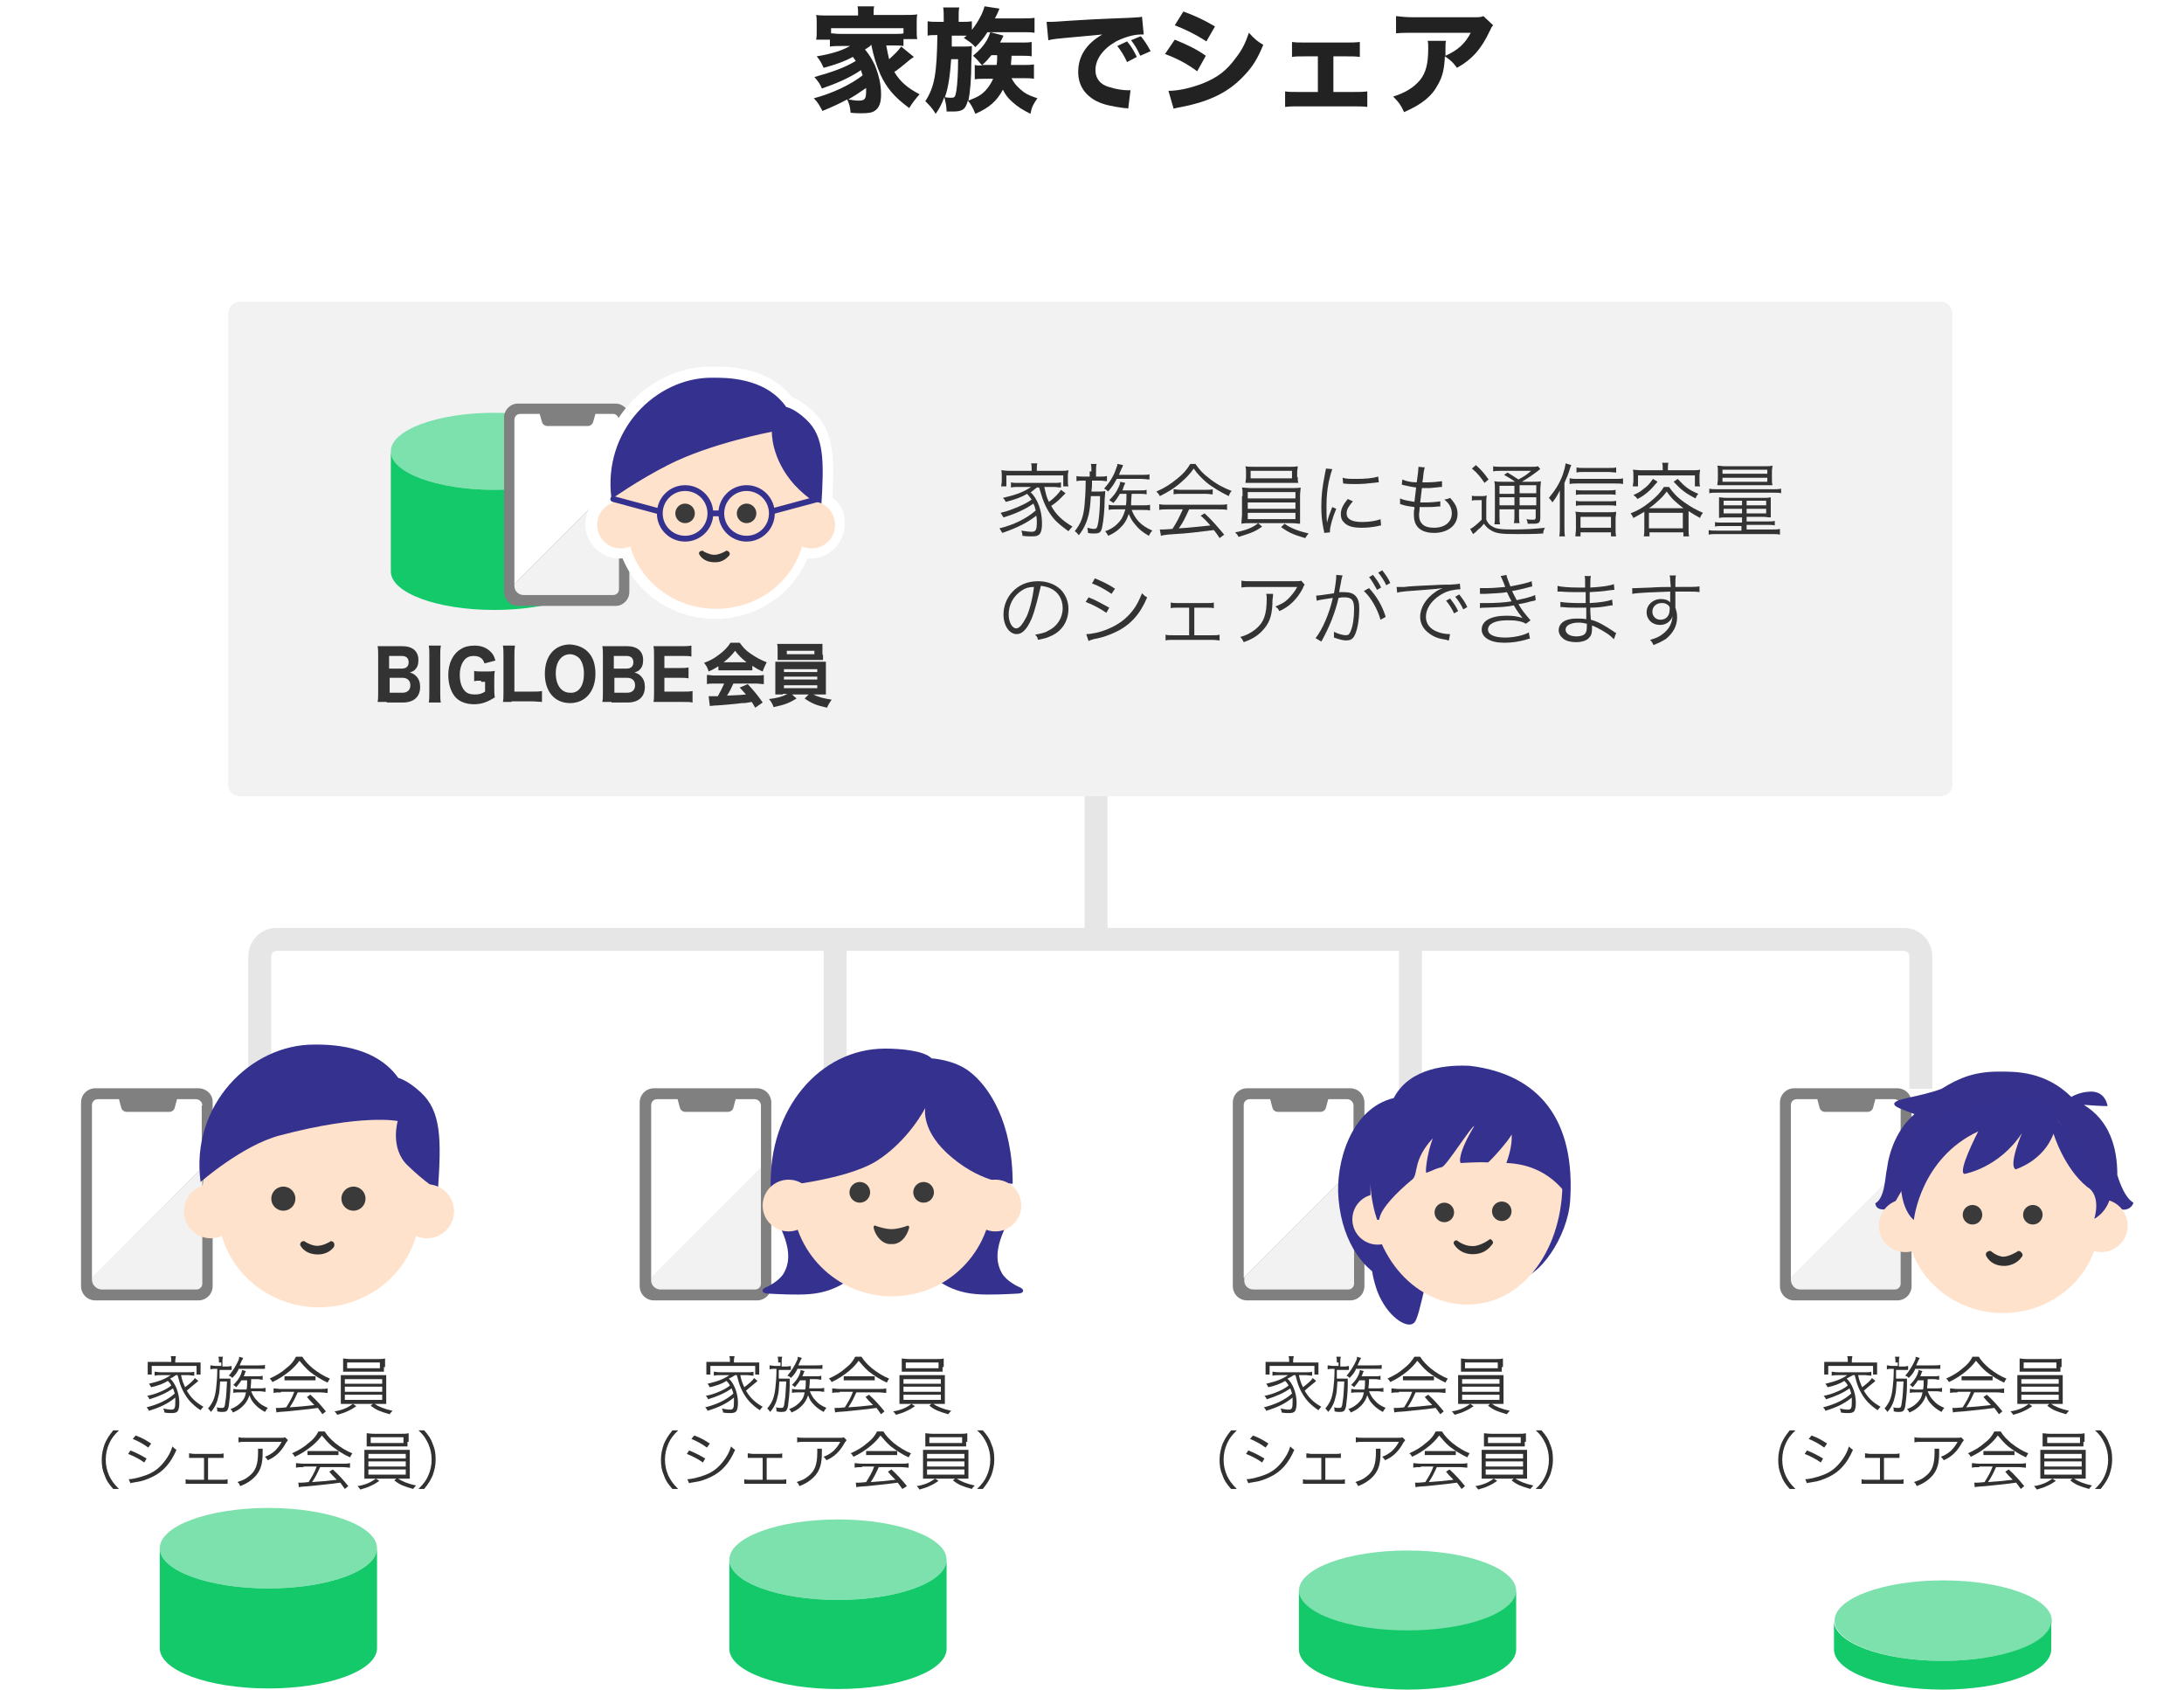<?xml version="1.0" encoding="utf-8"?>
<!-- Generator: Adobe Illustrator 26.0.3, SVG Export Plug-In . SVG Version: 6.00 Build 0)  -->
<svg version="1.1" id="レイヤー_1" xmlns="http://www.w3.org/2000/svg" xmlns:xlink="http://www.w3.org/1999/xlink" x="0px"
	 y="0px" width="380px" height="294px" viewBox="0 0 380 294" style="enable-background:new 0 0 380 294;" xml:space="preserve">
<style type="text/css">
	.st0{fill:none;}
	.st1{fill:none;stroke:#E6E6E6;stroke-width:4;stroke-miterlimit:10;}
	.st2{fill:#F2F2F2;}
	.st3{fill:#313131;}
	.st4{fill:#222222;}
	.st5{fill:#333333;}
	.st6{fill:#7DE1AD;}
	.st7{fill:#13C96A;}
	.st8{fill:#808080;}
	.st9{fill:#FFFFFF;}
	.st10{fill:#35318F;}
	.st11{fill:#FFE2CC;}
	.st12{fill:#3A3A3A;}
	.st13{fill:#313131;stroke:#313131;stroke-width:0.503;stroke-linecap:round;stroke-linejoin:round;stroke-miterlimit:10;}
	.st14{fill:#35318D;}
	.st15{fill:#FFFFFF;stroke:#FFFFFF;stroke-width:3.704;stroke-linecap:round;stroke-linejoin:round;stroke-miterlimit:10;}
	.st16{fill:none;stroke:#35318F;stroke-width:1.01;stroke-linecap:round;stroke-linejoin:round;stroke-miterlimit:10;}
</style>
<rect class="st0" width="380" height="294"/>
<line class="st1" x1="190.7" y1="127" x2="190.7" y2="162.3"/>
<path class="st2" d="M337.7,138.5h-296c-1.1,0-2-0.9-2-2v-82c0-1.1,0.9-2,2-2h296c1.1,0,2,0.9,2,2v82
	C339.7,137.6,338.8,138.5,337.7,138.5z"/>
<g>
	<g>
		<path class="st3" d="M29.6,239.8c0.9,0.8,1.6,2.5,1.6,4.2c0,0.7-0.1,1.2-0.3,1.5c-0.2,0.2-0.5,0.3-1,0.3c-0.3,0-0.8,0-1.3-0.1
			c0-0.3-0.1-0.5-0.2-0.7c0.5,0.1,1,0.2,1.4,0.2c0.6,0,0.7-0.3,0.7-1.3c0-0.3,0-0.5,0-0.8c-1.2,1-2.6,1.7-4.6,2.3
			c-0.1-0.3-0.2-0.4-0.4-0.6c2-0.5,3.7-1.3,4.9-2.4c-0.1-0.4-0.2-0.6-0.3-0.9c-1.1,0.8-2.5,1.4-4.1,1.9c-0.1-0.3-0.2-0.4-0.4-0.6
			c1-0.2,1.6-0.4,2.5-0.8c0.7-0.3,1.2-0.6,1.7-1c-0.2-0.4-0.4-0.6-0.6-0.8c-0.8,0.5-1.6,0.8-2.9,1.1c-0.2-0.3-0.2-0.4-0.4-0.6
			c1.7-0.4,2.8-0.8,3.8-1.5H28c-0.4,0-0.7,0-1.1,0.1v-0.7c0.3,0,0.6,0.1,1.1,0.1h4.7c0.5,0,0.8,0,1.1-0.1v0.7
			c-0.3,0-0.7-0.1-1.1-0.1h-1.2c0.2,1,0.4,1.4,0.7,2.1c0.8-0.6,1.5-1.2,1.7-1.6l0.6,0.5c-0.2,0.2-0.2,0.2-0.7,0.6
			c-0.4,0.3-0.7,0.6-1.3,1.1c0.7,1.2,1.5,2,2.9,2.8c-0.2,0.2-0.3,0.3-0.5,0.6c-0.9-0.6-1.3-1-1.8-1.5c-0.8-0.9-1.5-2.1-1.9-3.5
			c-0.1-0.3-0.1-0.5-0.3-1.1h-0.3C30.2,239.5,30,239.6,29.6,239.8L29.6,239.8z M29.8,236.6c0-0.2,0-0.4-0.1-0.7h0.9
			c0,0.2-0.1,0.4-0.1,0.7v0.4h3.3c0.5,0,0.8,0,1.1,0c0,0.2,0,0.4,0,0.7v0.7c0,0.3,0,0.5,0,0.7h-0.7v-1.5h-7.8v1.5h-0.7
			c0-0.3,0-0.4,0-0.8v-0.7c0-0.3,0-0.5,0-0.7c0.4,0,0.6,0,1.1,0h3V236.6z"/>
		<path class="st3" d="M38.1,237c0-0.4,0-0.7-0.1-1h0.8c-0.1,0.3-0.1,0.6-0.1,1v0.7h0.6c0.4,0,0.6,0,1-0.1v0.7c-0.3,0-0.5,0-1,0
			h-1.1v0.4c0,0.4,0,0.4,0,1.1h1.1c0.4,0,0.5,0,0.8,0c0,0.2,0,0.2,0,1.2c0,1.3-0.2,2.9-0.3,3.6c-0.2,0.9-0.4,1-1.2,1
			c-0.2,0-0.4,0-0.8-0.1c0-0.3,0-0.5-0.1-0.7c0.4,0.1,0.6,0.1,0.9,0.1c0.4,0,0.5-0.1,0.6-1c0.2-1,0.2-2.3,0.3-3.6h-1.2
			c-0.1,1.4-0.1,1.9-0.3,2.6c-0.2,1-0.6,1.9-1.3,2.7c-0.2-0.3-0.3-0.4-0.5-0.6c0.9-1.1,1.2-1.9,1.4-3.5c0.1-0.9,0.2-1.9,0.2-3.4
			h-0.3c-0.4,0-0.6,0-0.9,0.1v-0.7c0.3,0,0.6,0.1,1,0.1h0.9V237z M41.6,238c-0.3,0.7-0.6,1.1-1.2,1.7c-0.1-0.2-0.3-0.3-0.6-0.4
			c0.7-0.8,1.3-1.8,1.7-2.7c0.1-0.2,0.1-0.4,0.1-0.4c0-0.1,0-0.1,0-0.2l0.7,0.2c-0.1,0.3-0.1,0.3-0.2,0.4c-0.2,0.4-0.2,0.5-0.4,0.9
			H45c0.5,0,0.9,0,1.1-0.1v0.7c-0.3,0-0.6,0-1.1,0H41.6z M42,240.1c-0.3,0.5-0.5,0.7-0.9,1.2c-0.2-0.2-0.3-0.3-0.5-0.4
			c0.6-0.6,1-1.1,1.3-1.8c0.1-0.3,0.2-0.5,0.2-0.8l0.7,0.2c-0.1,0.1-0.2,0.4-0.3,0.7c0,0.1-0.1,0.1-0.1,0.2h2.4c0.4,0,0.6,0,0.9-0.1
			v0.7c-0.3,0-0.5-0.1-0.9-0.1h-1.1c0,1.1-0.1,1.1-0.1,1.6h1.6c0.4,0,0.7,0,1-0.1v0.7c-0.3,0-0.6-0.1-1-0.1h-1.5
			c0.3,0.7,0.5,1.1,1,1.6c0.5,0.6,1,0.9,1.9,1.3c-0.2,0.2-0.3,0.4-0.5,0.7c-0.9-0.5-1.4-0.9-2-1.6c-0.4-0.5-0.5-0.8-0.7-1.3
			c-0.2,0.6-0.4,1-0.8,1.5c-0.5,0.6-1.1,1.1-2.1,1.5c-0.1-0.3-0.2-0.4-0.4-0.6c0.9-0.3,1.7-0.9,2.2-1.6c0.3-0.4,0.4-0.8,0.5-1.3
			h-1.2c-0.4,0-0.7,0-1,0.1v-0.7c0.3,0,0.5,0.1,1,0.1h1.3c0.1-0.5,0.1-0.8,0.1-1.6H42z"/>
		<path class="st3" d="M52.6,236c0.5,0.8,1,1.3,1.8,2c1,0.8,2,1.4,3,1.8c-0.2,0.3-0.3,0.5-0.4,0.7c-1.1-0.5-2.2-1.2-3.1-1.9
			c-0.7-0.6-1.2-1.2-1.8-1.9c-0.5,0.7-1,1.2-1.7,1.8c-1,0.8-1.9,1.4-3,1.9c-0.1-0.2-0.3-0.5-0.5-0.6c1.1-0.5,2-1,2.9-1.8
			c0.8-0.6,1.3-1.2,1.7-2H52.6z M48.9,242.2c-0.5,0-0.9,0-1.3,0.1v-0.8c0.3,0,0.7,0.1,1.3,0.1h6.8c0.6,0,0.9,0,1.3-0.1v0.8
			c-0.3,0-0.7-0.1-1.3-0.1h-3.9c-0.6,1.3-0.8,1.7-1.4,2.6c1.5-0.1,2.7-0.2,4.3-0.4c-0.7-0.7-0.9-0.9-1.3-1.4l0.6-0.4
			c1.1,1,1.8,1.8,2.7,2.9l-0.6,0.5c-0.4-0.6-0.6-0.8-0.8-1.1c-2,0.3-3.6,0.4-5.3,0.6c-1.4,0.1-1.6,0.1-1.9,0.2l-0.1-0.8
			c0.2,0,0.4,0,0.6,0c0.2,0,0.2,0,1.2-0.1c0.6-1,1-1.6,1.4-2.7H48.9z M49.6,239.4c0.2,0,0.5,0,0.9,0H54c0.4,0,0.7,0,0.9,0v0.7
			c-0.2,0-0.5,0-0.9,0h-3.6c-0.3,0-0.6,0-0.9,0V239.4z"/>
		<path class="st3" d="M62,244.6c-0.6,0.4-0.9,0.6-1.6,0.9c-0.4,0.2-0.7,0.3-1.7,0.6c-0.2-0.3-0.3-0.4-0.5-0.6
			c1.4-0.2,2.4-0.7,3.2-1.3L62,244.6z M59.3,240.4c0-0.6,0-0.9,0-1.2c0.3,0,0.7,0,1.2,0H66c0.6,0,0.9,0,1.2,0c0,0.3,0,0.6,0,1.2v2.6
			l0,0.6v0.2c0,0.1,0,0.2,0,0.4c-0.3,0-0.7,0-1.2,0h-5.5c-0.6,0-0.9,0-1.2,0c0-0.2,0-0.2,0-1.2V240.4z M66.8,237.8
			c0,0.3,0,0.5,0,0.8c-0.3,0-0.7,0-1.2,0h-4.7c-0.5,0-0.9,0-1.2,0c0-0.3,0-0.5,0-0.8v-0.7c0-0.3,0-0.5,0-0.8c0.3,0,0.6,0.1,1.3,0.1
			h4.7c0.6,0,0.9,0,1.3-0.1c0,0.3,0,0.5,0,0.8V237.8z M60,240.7h6.5v-0.8H60V240.7z M60,242.1h6.5v-0.9H60V242.1z M60,243.5h6.5
			v-0.9H60V243.5z M60.4,237v1h5.7v-1H60.4z M65,244.1c0.9,0.6,1.9,1,3.3,1.3c-0.2,0.2-0.4,0.4-0.5,0.6c-1.7-0.5-2.3-0.7-3.3-1.5
			L65,244.1z"/>
		<path class="st3" d="M19.7,259c-0.8-0.9-1.2-1.5-1.5-2.4c-0.4-0.9-0.5-1.7-0.5-2.7s0.2-1.8,0.5-2.7c0.4-0.9,0.7-1.4,1.5-2.4h1
			c-0.9,0.9-1.3,1.4-1.7,2.3c-0.4,0.9-0.6,1.8-0.6,2.8s0.2,1.9,0.6,2.8c0.4,0.8,0.7,1.3,1.7,2.3H19.7z"/>
		<path class="st3" d="M22.7,252.3c1,0.4,1.8,0.8,2.8,1.4l-0.4,0.7c-0.8-0.6-1.8-1.1-2.8-1.5L22.7,252.3z M22.4,257.3
			c0.7,0,1.9-0.3,3-0.7c1.4-0.5,2.4-1.3,3.3-2.5c0.6-0.8,1-1.5,1.3-2.5c0.3,0.3,0.4,0.4,0.7,0.6c-1,2.3-2.3,3.8-4.2,4.7
			c-0.8,0.4-1.9,0.8-2.8,0.9c-0.2,0-0.4,0.1-0.6,0.1c-0.2,0-0.3,0.1-0.4,0.1L22.4,257.3z M23.6,249.7c1.1,0.4,1.8,0.8,2.7,1.4
			l-0.5,0.7c-0.8-0.6-1.9-1.2-2.7-1.5L23.6,249.7z"/>
		<path class="st3" d="M36.2,257.4h2.4c0.5,0,0.7,0,1-0.1v0.8c-0.3,0-0.6,0-1,0h-5.3c-0.5,0-0.7,0-1,0v-0.8c0.3,0.1,0.5,0.1,1,0.1
			h2.2v-3.8h-1.6c-0.5,0-0.7,0-1,0v-0.8c0.3,0,0.5,0.1,1,0.1h4c0.5,0,0.7,0,1-0.1v0.8c-0.3,0-0.4,0-1,0h-1.7V257.4z"/>
		<path class="st3" d="M45.7,251.9c0,0.2,0,0.2,0,0.8c0,1.8-0.3,2.9-1.1,3.9c-0.7,0.8-1.5,1.4-2.8,1.9c-0.2-0.4-0.2-0.5-0.5-0.7
			c0.9-0.3,1.4-0.5,2-1c1.2-0.9,1.6-2.1,1.6-4.2c0-0.3,0-0.4,0-0.6H45.7z M50.1,250.5c-0.1,0.1-0.1,0.2-0.3,0.4
			c-0.8,1.5-1.8,2.5-3.2,3.1c-0.2-0.3-0.3-0.4-0.5-0.6c0.8-0.3,1.2-0.6,1.7-1c0.5-0.5,0.9-1,1.2-1.6h-6.2c-0.6,0-0.9,0-1.3,0.1V250
			c0.4,0.1,0.7,0.1,1.3,0.1h5.9c0.7,0,0.7,0,0.9-0.1L50.1,250.5z"/>
		<path class="st3" d="M56.5,249c0.5,0.8,1,1.3,1.8,2c1,0.8,2,1.4,3,1.8c-0.2,0.3-0.3,0.5-0.4,0.7c-1.1-0.5-2.2-1.2-3.1-1.9
			c-0.7-0.6-1.2-1.2-1.8-1.9c-0.5,0.7-1,1.2-1.7,1.8c-1,0.8-1.9,1.4-3,1.9c-0.1-0.2-0.3-0.5-0.5-0.6c1.1-0.5,2-1,2.9-1.8
			c0.8-0.6,1.3-1.2,1.7-2H56.5z M52.8,255.2c-0.5,0-0.9,0-1.3,0.1v-0.8c0.3,0,0.7,0.1,1.3,0.1h6.8c0.6,0,0.9,0,1.3-0.1v0.8
			c-0.3,0-0.7-0.1-1.3-0.1h-3.9c-0.6,1.3-0.8,1.7-1.4,2.6c1.5-0.1,2.7-0.2,4.3-0.4c-0.7-0.7-0.9-0.9-1.3-1.4l0.6-0.4
			c1.1,1,1.8,1.8,2.7,2.9l-0.6,0.5c-0.4-0.6-0.6-0.8-0.8-1.1c-2,0.3-3.6,0.4-5.3,0.6c-1.4,0.1-1.6,0.1-1.9,0.2l-0.1-0.8
			c0.2,0,0.4,0,0.6,0c0.2,0,0.2,0,1.2-0.1c0.6-1,1-1.6,1.4-2.7H52.8z M53.5,252.4c0.2,0,0.5,0,0.9,0h3.6c0.4,0,0.7,0,0.9,0v0.7
			c-0.2,0-0.5,0-0.9,0h-3.6c-0.3,0-0.6,0-0.9,0V252.4z"/>
		<path class="st3" d="M66,257.6c-0.6,0.4-0.9,0.6-1.6,0.9c-0.4,0.2-0.7,0.3-1.7,0.6c-0.2-0.3-0.3-0.4-0.5-0.6
			c1.4-0.2,2.4-0.7,3.2-1.3L66,257.6z M63.4,253.4c0-0.6,0-0.9,0-1.2c0.3,0,0.7,0,1.2,0h5.5c0.6,0,0.9,0,1.2,0c0,0.3,0,0.6,0,1.2
			v2.6l0,0.6v0.2c0,0.1,0,0.2,0,0.4c-0.3,0-0.7,0-1.2,0h-5.5c-0.6,0-0.9,0-1.2,0c0-0.2,0-0.2,0-1.2V253.4z M70.9,250.8
			c0,0.3,0,0.5,0,0.8c-0.3,0-0.7,0-1.2,0H65c-0.5,0-0.9,0-1.2,0c0-0.3,0-0.5,0-0.8v-0.7c0-0.3,0-0.5,0-0.8c0.3,0,0.6,0.1,1.3,0.1
			h4.7c0.6,0,0.9,0,1.3-0.1c0,0.3,0,0.5,0,0.8V250.8z M64.1,253.7h6.5v-0.8h-6.5V253.7z M64.1,255.1h6.5v-0.9h-6.5V255.1z
			 M64.1,256.5h6.5v-0.9h-6.5V256.5z M64.5,250v1h5.7v-1H64.5z M69.1,257.1c0.9,0.6,1.9,1,3.3,1.3c-0.2,0.2-0.4,0.4-0.5,0.6
			c-1.7-0.5-2.3-0.7-3.3-1.5L69.1,257.1z"/>
		<path class="st3" d="M72.8,259c0.9-0.9,1.3-1.4,1.7-2.3c0.4-0.9,0.6-1.8,0.6-2.8s-0.2-1.9-0.6-2.8c-0.4-0.8-0.7-1.4-1.7-2.3h1
			c0.8,0.9,1.2,1.5,1.5,2.4c0.4,0.9,0.5,1.7,0.5,2.7s-0.2,1.8-0.5,2.7c-0.4,0.9-0.7,1.4-1.5,2.4H72.8z"/>
	</g>
</g>
<g>
	<g>
		<path class="st3" d="M126.8,239.8c0.9,0.8,1.6,2.5,1.6,4.2c0,0.7-0.1,1.2-0.3,1.5c-0.2,0.2-0.5,0.3-1,0.3c-0.3,0-0.8,0-1.3-0.1
			c0-0.3-0.1-0.5-0.2-0.7c0.5,0.1,1,0.2,1.4,0.2c0.6,0,0.7-0.3,0.7-1.3c0-0.3,0-0.5,0-0.8c-1.2,1-2.6,1.7-4.6,2.3
			c-0.1-0.3-0.2-0.4-0.4-0.6c2-0.5,3.7-1.3,4.9-2.4c-0.1-0.4-0.2-0.6-0.3-0.9c-1.1,0.8-2.5,1.4-4.1,1.9c-0.1-0.3-0.2-0.4-0.4-0.6
			c1-0.2,1.6-0.4,2.5-0.8c0.7-0.3,1.2-0.6,1.7-1c-0.2-0.4-0.4-0.6-0.6-0.8c-0.8,0.5-1.6,0.8-2.9,1.1c-0.2-0.3-0.2-0.4-0.4-0.6
			c1.7-0.4,2.8-0.8,3.8-1.5h-1.6c-0.4,0-0.7,0-1.1,0.1v-0.7c0.3,0,0.6,0.1,1.1,0.1h4.7c0.5,0,0.8,0,1.1-0.1v0.7
			c-0.3,0-0.7-0.1-1.1-0.1h-1.2c0.2,1,0.4,1.4,0.7,2.1c0.8-0.6,1.5-1.2,1.7-1.6l0.6,0.5c-0.2,0.2-0.2,0.2-0.7,0.6
			c-0.4,0.3-0.7,0.6-1.3,1.1c0.7,1.2,1.5,2,2.9,2.8c-0.2,0.2-0.3,0.3-0.5,0.6c-0.9-0.6-1.3-1-1.8-1.5c-0.8-0.9-1.5-2.1-1.9-3.5
			c-0.1-0.3-0.1-0.5-0.3-1.1h-0.3C127.4,239.5,127.3,239.6,126.8,239.8L126.8,239.8z M127,236.6c0-0.2,0-0.4-0.1-0.7h0.9
			c0,0.2-0.1,0.4-0.1,0.7v0.4h3.3c0.5,0,0.8,0,1.1,0c0,0.2,0,0.4,0,0.7v0.7c0,0.3,0,0.5,0,0.7h-0.7v-1.5h-7.8v1.5h-0.7
			c0-0.3,0-0.4,0-0.8v-0.7c0-0.3,0-0.5,0-0.7c0.4,0,0.6,0,1.1,0h3V236.6z"/>
		<path class="st3" d="M135.4,237c0-0.4,0-0.7-0.1-1h0.8c-0.1,0.3-0.1,0.6-0.1,1v0.7h0.6c0.4,0,0.6,0,1-0.1v0.7c-0.3,0-0.5,0-1,0
			h-1.1v0.4c0,0.4,0,0.4,0,1.1h1.1c0.4,0,0.5,0,0.8,0c0,0.2,0,0.2,0,1.2c0,1.3-0.2,2.9-0.3,3.6c-0.2,0.9-0.4,1-1.2,1
			c-0.2,0-0.4,0-0.8-0.1c0-0.3,0-0.5-0.1-0.7c0.4,0.1,0.6,0.1,0.9,0.1c0.4,0,0.5-0.1,0.6-1c0.2-1,0.2-2.3,0.3-3.6h-1.2
			c-0.1,1.4-0.1,1.9-0.3,2.6c-0.2,1-0.6,1.9-1.3,2.7c-0.2-0.3-0.3-0.4-0.5-0.6c0.9-1.1,1.2-1.9,1.4-3.5c0.1-0.9,0.2-1.9,0.2-3.4
			h-0.3c-0.4,0-0.6,0-0.9,0.1v-0.7c0.3,0,0.6,0.1,1,0.1h0.9V237z M138.8,238c-0.3,0.7-0.6,1.1-1.2,1.7c-0.1-0.2-0.3-0.3-0.6-0.4
			c0.7-0.8,1.3-1.8,1.7-2.7c0.1-0.2,0.1-0.4,0.1-0.4c0-0.1,0-0.1,0-0.2l0.7,0.2c-0.1,0.3-0.1,0.3-0.2,0.4c-0.2,0.4-0.2,0.5-0.4,0.9
			h3.1c0.5,0,0.9,0,1.1-0.1v0.7c-0.3,0-0.6,0-1.1,0H138.8z M139.2,240.1c-0.3,0.5-0.5,0.7-0.9,1.2c-0.2-0.2-0.3-0.3-0.5-0.4
			c0.6-0.6,1-1.1,1.3-1.8c0.1-0.3,0.2-0.5,0.2-0.8l0.7,0.2c-0.1,0.1-0.2,0.4-0.3,0.7c0,0.1-0.1,0.1-0.1,0.2h2.4c0.4,0,0.6,0,0.9-0.1
			v0.7c-0.3,0-0.5-0.1-0.9-0.1h-1.1c0,1.1-0.1,1.1-0.1,1.6h1.6c0.4,0,0.7,0,1-0.1v0.7c-0.3,0-0.6-0.1-1-0.1h-1.5
			c0.3,0.7,0.5,1.1,1,1.6c0.5,0.6,1,0.9,1.9,1.3c-0.2,0.2-0.3,0.4-0.5,0.7c-0.9-0.5-1.4-0.9-2-1.6c-0.4-0.5-0.5-0.8-0.7-1.3
			c-0.2,0.6-0.4,1-0.8,1.5c-0.5,0.6-1.1,1.1-2.1,1.5c-0.1-0.3-0.2-0.4-0.4-0.6c0.9-0.3,1.7-0.9,2.2-1.6c0.3-0.4,0.4-0.8,0.5-1.3
			h-1.2c-0.4,0-0.7,0-1,0.1v-0.7c0.3,0,0.5,0.1,1,0.1h1.3c0.1-0.5,0.1-0.8,0.1-1.6H139.2z"/>
		<path class="st3" d="M149.9,236c0.5,0.8,1,1.3,1.8,2c1,0.8,2,1.4,3,1.8c-0.2,0.3-0.3,0.5-0.4,0.7c-1.1-0.5-2.2-1.2-3.1-1.9
			c-0.7-0.6-1.2-1.2-1.8-1.9c-0.5,0.7-1,1.2-1.7,1.8c-1,0.8-1.9,1.4-3,1.9c-0.1-0.2-0.3-0.5-0.5-0.6c1.1-0.5,2-1,2.9-1.8
			c0.8-0.6,1.3-1.2,1.7-2H149.9z M146.1,242.2c-0.5,0-0.9,0-1.3,0.1v-0.8c0.3,0,0.7,0.1,1.3,0.1h6.8c0.6,0,0.9,0,1.3-0.1v0.8
			c-0.3,0-0.7-0.1-1.3-0.1H149c-0.6,1.3-0.8,1.7-1.4,2.6c1.5-0.1,2.7-0.2,4.3-0.4c-0.7-0.7-0.9-0.9-1.3-1.4l0.6-0.4
			c1.1,1,1.8,1.8,2.7,2.9l-0.6,0.5c-0.4-0.6-0.6-0.8-0.8-1.1c-2,0.3-3.6,0.4-5.3,0.6c-1.4,0.1-1.6,0.1-1.9,0.2l-0.1-0.8
			c0.2,0,0.4,0,0.6,0c0.2,0,0.2,0,1.2-0.1c0.6-1,1-1.6,1.4-2.7H146.1z M146.8,239.4c0.2,0,0.5,0,0.9,0h3.6c0.4,0,0.7,0,0.9,0v0.7
			c-0.2,0-0.5,0-0.9,0h-3.6c-0.3,0-0.6,0-0.9,0V239.4z"/>
		<path class="st3" d="M159.2,244.6c-0.6,0.4-0.9,0.6-1.6,0.9c-0.4,0.2-0.7,0.3-1.7,0.6c-0.2-0.3-0.3-0.4-0.5-0.6
			c1.4-0.2,2.4-0.7,3.2-1.3L159.2,244.6z M156.5,240.4c0-0.6,0-0.9,0-1.2c0.3,0,0.7,0,1.2,0h5.5c0.6,0,0.9,0,1.2,0
			c0,0.3,0,0.6,0,1.2v2.6l0,0.6v0.2c0,0.1,0,0.2,0,0.4c-0.3,0-0.7,0-1.2,0h-5.5c-0.6,0-0.9,0-1.2,0c0-0.2,0-0.2,0-1.2V240.4z
			 M164,237.8c0,0.3,0,0.5,0,0.8c-0.3,0-0.7,0-1.2,0h-4.7c-0.5,0-0.9,0-1.2,0c0-0.3,0-0.5,0-0.8v-0.7c0-0.3,0-0.5,0-0.8
			c0.3,0,0.6,0.1,1.3,0.1h4.7c0.6,0,0.9,0,1.3-0.1c0,0.3,0,0.5,0,0.8V237.8z M157.2,240.7h6.5v-0.8h-6.5V240.7z M157.2,242.1h6.5
			v-0.9h-6.5V242.1z M157.2,243.5h6.5v-0.9h-6.5V243.5z M157.6,237v1h5.7v-1H157.6z M162.2,244.1c0.9,0.6,1.9,1,3.3,1.3
			c-0.2,0.2-0.4,0.4-0.5,0.6c-1.7-0.5-2.3-0.7-3.3-1.5L162.2,244.1z"/>
		<path class="st3" d="M117,259c-0.8-0.9-1.2-1.5-1.5-2.4c-0.4-0.9-0.5-1.7-0.5-2.7s0.2-1.8,0.5-2.7c0.4-0.9,0.7-1.4,1.5-2.4h1
			c-0.9,0.9-1.3,1.4-1.7,2.3c-0.4,0.9-0.6,1.8-0.6,2.8s0.2,1.9,0.6,2.8c0.4,0.8,0.7,1.3,1.7,2.3H117z"/>
		<path class="st3" d="M119.9,252.3c1,0.4,1.8,0.8,2.8,1.4l-0.4,0.7c-0.8-0.6-1.8-1.1-2.8-1.5L119.9,252.3z M119.6,257.3
			c0.7,0,1.9-0.3,3-0.7c1.4-0.5,2.4-1.3,3.3-2.5c0.6-0.8,1-1.5,1.3-2.5c0.3,0.3,0.4,0.4,0.7,0.6c-1,2.3-2.3,3.8-4.2,4.7
			c-0.8,0.4-1.9,0.8-2.8,0.9c-0.2,0-0.4,0.1-0.6,0.1c-0.2,0-0.3,0.1-0.4,0.1L119.6,257.3z M120.8,249.7c1.1,0.4,1.8,0.8,2.7,1.4
			l-0.5,0.7c-0.8-0.6-1.9-1.2-2.7-1.5L120.8,249.7z"/>
		<path class="st3" d="M133.4,257.4h2.4c0.5,0,0.7,0,1-0.1v0.8c-0.3,0-0.6,0-1,0h-5.3c-0.5,0-0.7,0-1,0v-0.8c0.3,0.1,0.5,0.1,1,0.1
			h2.2v-3.8h-1.6c-0.5,0-0.7,0-1,0v-0.8c0.3,0,0.5,0.1,1,0.1h4c0.5,0,0.7,0,1-0.1v0.8c-0.3,0-0.4,0-1,0h-1.7V257.4z"/>
		<path class="st3" d="M143,251.9c0,0.2,0,0.2,0,0.8c0,1.8-0.3,2.9-1.1,3.9c-0.7,0.8-1.5,1.4-2.8,1.9c-0.2-0.4-0.2-0.5-0.5-0.7
			c0.9-0.3,1.4-0.5,2-1c1.2-0.9,1.6-2.1,1.6-4.2c0-0.3,0-0.4,0-0.6H143z M147.3,250.5c-0.1,0.1-0.1,0.2-0.3,0.4
			c-0.8,1.5-1.8,2.5-3.2,3.1c-0.2-0.3-0.3-0.4-0.5-0.6c0.8-0.3,1.2-0.6,1.7-1c0.5-0.5,0.9-1,1.2-1.6H140c-0.6,0-0.9,0-1.3,0.1V250
			c0.4,0.1,0.7,0.1,1.3,0.1h5.9c0.7,0,0.7,0,0.9-0.1L147.3,250.5z"/>
		<path class="st3" d="M153.7,249c0.5,0.8,1,1.3,1.8,2c1,0.8,2,1.4,3,1.8c-0.2,0.3-0.3,0.5-0.4,0.7c-1.1-0.5-2.2-1.2-3.1-1.9
			c-0.7-0.6-1.2-1.2-1.8-1.9c-0.5,0.7-1,1.2-1.7,1.8c-1,0.8-1.9,1.4-3,1.9c-0.1-0.2-0.3-0.5-0.5-0.6c1.1-0.5,2-1,2.9-1.8
			c0.8-0.6,1.3-1.2,1.7-2H153.7z M150,255.2c-0.5,0-0.9,0-1.3,0.1v-0.8c0.3,0,0.7,0.1,1.3,0.1h6.8c0.6,0,0.9,0,1.3-0.1v0.8
			c-0.3,0-0.7-0.1-1.3-0.1h-3.9c-0.6,1.3-0.8,1.7-1.4,2.6c1.5-0.1,2.7-0.2,4.3-0.4c-0.7-0.7-0.9-0.9-1.3-1.4l0.6-0.4
			c1.1,1,1.8,1.8,2.7,2.9L157,259c-0.4-0.6-0.6-0.8-0.8-1.1c-2,0.3-3.6,0.4-5.3,0.6c-1.4,0.1-1.6,0.1-1.9,0.2l-0.1-0.8
			c0.2,0,0.4,0,0.6,0c0.2,0,0.2,0,1.2-0.1c0.6-1,1-1.6,1.4-2.7H150z M150.7,252.4c0.2,0,0.5,0,0.9,0h3.6c0.4,0,0.7,0,0.9,0v0.7
			c-0.2,0-0.5,0-0.9,0h-3.6c-0.3,0-0.6,0-0.9,0V252.4z"/>
		<path class="st3" d="M163.3,257.6c-0.6,0.4-0.9,0.6-1.6,0.9c-0.4,0.2-0.7,0.3-1.7,0.6c-0.2-0.3-0.3-0.4-0.5-0.6
			c1.4-0.2,2.4-0.7,3.2-1.3L163.3,257.6z M160.6,253.4c0-0.6,0-0.9,0-1.2c0.3,0,0.7,0,1.2,0h5.5c0.6,0,0.9,0,1.2,0
			c0,0.3,0,0.6,0,1.2v2.6l0,0.6v0.2c0,0.1,0,0.2,0,0.4c-0.3,0-0.7,0-1.2,0h-5.5c-0.6,0-0.9,0-1.2,0c0-0.2,0-0.2,0-1.2V253.4z
			 M168.1,250.8c0,0.3,0,0.5,0,0.8c-0.3,0-0.7,0-1.2,0h-4.7c-0.5,0-0.9,0-1.2,0c0-0.3,0-0.5,0-0.8v-0.7c0-0.3,0-0.5,0-0.8
			c0.3,0,0.6,0.1,1.3,0.1h4.7c0.6,0,0.9,0,1.3-0.1c0,0.3,0,0.5,0,0.8V250.8z M161.3,253.7h6.5v-0.8h-6.5V253.7z M161.3,255.1h6.5
			v-0.9h-6.5V255.1z M161.3,256.5h6.5v-0.9h-6.5V256.5z M161.7,250v1h5.7v-1H161.7z M166.3,257.1c0.9,0.6,1.9,1,3.3,1.3
			c-0.2,0.2-0.4,0.4-0.5,0.6c-1.7-0.5-2.3-0.7-3.3-1.5L166.3,257.1z"/>
		<path class="st3" d="M170,259c0.9-0.9,1.3-1.4,1.7-2.3c0.4-0.9,0.6-1.8,0.6-2.8s-0.2-1.9-0.6-2.8c-0.4-0.8-0.7-1.4-1.7-2.3h1
			c0.8,0.9,1.2,1.5,1.5,2.4c0.4,0.9,0.5,1.7,0.5,2.7s-0.2,1.8-0.5,2.7c-0.4,0.9-0.7,1.4-1.5,2.4H170z"/>
	</g>
</g>
<g>
	<g>
		<path class="st3" d="M224,239.8c0.9,0.8,1.6,2.5,1.6,4.2c0,0.7-0.1,1.2-0.3,1.5c-0.2,0.2-0.5,0.3-1,0.3c-0.3,0-0.8,0-1.3-0.1
			c0-0.3-0.1-0.5-0.2-0.7c0.5,0.1,1,0.2,1.4,0.2c0.6,0,0.7-0.3,0.7-1.3c0-0.3,0-0.5,0-0.8c-1.2,1-2.6,1.7-4.6,2.3
			c-0.1-0.3-0.2-0.4-0.4-0.6c2-0.5,3.7-1.3,4.9-2.4c-0.1-0.4-0.2-0.6-0.3-0.9c-1.1,0.8-2.5,1.4-4.1,1.9c-0.1-0.3-0.2-0.4-0.4-0.6
			c1-0.2,1.6-0.4,2.5-0.8c0.7-0.3,1.2-0.6,1.7-1c-0.2-0.4-0.4-0.6-0.6-0.8c-0.8,0.5-1.6,0.8-2.9,1.1c-0.2-0.3-0.2-0.4-0.4-0.6
			c1.7-0.4,2.8-0.8,3.8-1.5h-1.6c-0.4,0-0.7,0-1.1,0.1v-0.7c0.3,0,0.6,0.1,1.1,0.1h4.7c0.5,0,0.8,0,1.1-0.1v0.7
			c-0.3,0-0.7-0.1-1.1-0.1h-1.2c0.2,1,0.4,1.4,0.7,2.1c0.8-0.6,1.5-1.2,1.7-1.6l0.6,0.5c-0.2,0.2-0.2,0.2-0.7,0.6
			c-0.4,0.3-0.7,0.6-1.3,1.1c0.7,1.2,1.5,2,2.9,2.8c-0.2,0.2-0.3,0.3-0.5,0.6c-0.9-0.6-1.3-1-1.8-1.5c-0.8-0.9-1.5-2.1-1.9-3.5
			c-0.1-0.3-0.1-0.5-0.3-1.1h-0.3C224.6,239.5,224.5,239.6,224,239.8L224,239.8z M224.3,236.6c0-0.2,0-0.4-0.1-0.7h0.9
			c0,0.2-0.1,0.4-0.1,0.7v0.4h3.3c0.5,0,0.8,0,1.1,0c0,0.2,0,0.4,0,0.7v0.7c0,0.3,0,0.5,0,0.7h-0.7v-1.5h-7.8v1.5h-0.7
			c0-0.3,0-0.4,0-0.8v-0.7c0-0.3,0-0.5,0-0.7c0.4,0,0.6,0,1.1,0h3V236.6z"/>
		<path class="st3" d="M232.6,237c0-0.4,0-0.7-0.1-1h0.8c-0.1,0.3-0.1,0.6-0.1,1v0.7h0.5c0.4,0,0.6,0,1-0.1v0.7c-0.3,0-0.5,0-1,0
			h-1.1v0.4c0,0.4,0,0.4,0,1.1h1.1c0.4,0,0.5,0,0.8,0c0,0.2,0,0.2,0,1.2c0,1.3-0.2,2.9-0.3,3.6c-0.2,0.9-0.4,1-1.2,1
			c-0.2,0-0.4,0-0.8-0.1c0-0.3,0-0.5-0.1-0.7c0.4,0.1,0.6,0.1,0.9,0.1c0.4,0,0.5-0.1,0.6-1c0.2-1,0.2-2.3,0.3-3.6h-1.2
			c-0.1,1.4-0.1,1.9-0.3,2.6c-0.2,1-0.6,1.9-1.3,2.7c-0.2-0.3-0.3-0.4-0.5-0.6c0.9-1.1,1.2-1.9,1.4-3.5c0.1-0.9,0.2-1.9,0.2-3.4
			h-0.3c-0.4,0-0.6,0-0.9,0.1v-0.7c0.3,0,0.6,0.1,1,0.1h0.9V237z M236,238c-0.3,0.7-0.6,1.1-1.2,1.7c-0.1-0.2-0.3-0.3-0.5-0.4
			c0.7-0.8,1.3-1.8,1.7-2.7c0.1-0.2,0.1-0.4,0.1-0.4c0-0.1,0-0.1,0-0.2l0.7,0.2c-0.1,0.3-0.1,0.3-0.2,0.4c-0.2,0.4-0.2,0.5-0.4,0.9
			h3.1c0.5,0,0.9,0,1.1-0.1v0.7c-0.3,0-0.6,0-1.1,0H236z M236.5,240.1c-0.3,0.5-0.5,0.7-0.9,1.2c-0.2-0.2-0.3-0.3-0.5-0.4
			c0.6-0.6,1-1.1,1.3-1.8c0.1-0.3,0.2-0.5,0.2-0.8l0.7,0.2c-0.1,0.1-0.2,0.4-0.3,0.7c0,0.1-0.1,0.1-0.1,0.2h2.4c0.4,0,0.6,0,0.9-0.1
			v0.7c-0.3,0-0.5-0.1-0.9-0.1h-1.1c0,1.1-0.1,1.1-0.1,1.6h1.6c0.4,0,0.7,0,1-0.1v0.7c-0.3,0-0.6-0.1-1-0.1h-1.5
			c0.3,0.7,0.5,1.1,1,1.6c0.5,0.6,1,0.9,1.9,1.3c-0.2,0.2-0.3,0.4-0.5,0.7c-0.9-0.5-1.4-0.9-2-1.6c-0.4-0.5-0.5-0.8-0.7-1.3
			c-0.2,0.6-0.4,1-0.8,1.5c-0.5,0.6-1.1,1.1-2.1,1.5c-0.1-0.3-0.2-0.4-0.4-0.6c0.9-0.3,1.7-0.9,2.2-1.6c0.3-0.4,0.4-0.8,0.5-1.3
			h-1.2c-0.4,0-0.7,0-1,0.1v-0.7c0.3,0,0.5,0.1,1,0.1h1.3c0.1-0.5,0.1-0.8,0.1-1.6H236.5z"/>
		<path class="st3" d="M247.1,236c0.5,0.8,1,1.3,1.8,2c1,0.8,2,1.4,3,1.8c-0.2,0.3-0.3,0.5-0.4,0.7c-1.1-0.5-2.2-1.2-3.1-1.9
			c-0.7-0.6-1.2-1.2-1.8-1.9c-0.5,0.7-1,1.2-1.7,1.8c-1,0.8-1.9,1.4-3,1.9c-0.1-0.2-0.3-0.5-0.5-0.6c1.1-0.5,2-1,2.9-1.8
			c0.8-0.6,1.3-1.2,1.8-2H247.1z M243.4,242.2c-0.5,0-0.9,0-1.3,0.1v-0.8c0.3,0,0.7,0.1,1.3,0.1h6.8c0.6,0,0.9,0,1.3-0.1v0.8
			c-0.3,0-0.7-0.1-1.3-0.1h-3.9c-0.6,1.3-0.8,1.7-1.4,2.6c1.5-0.1,2.7-0.2,4.3-0.4c-0.7-0.7-0.9-0.9-1.3-1.4l0.6-0.4
			c1.1,1,1.8,1.8,2.7,2.9l-0.6,0.5c-0.4-0.6-0.6-0.8-0.8-1.1c-2,0.3-3.6,0.4-5.3,0.6c-1.4,0.1-1.6,0.1-1.9,0.2l-0.1-0.8
			c0.2,0,0.4,0,0.6,0c0.2,0,0.2,0,1.2-0.1c0.6-1,1-1.6,1.4-2.7H243.4z M244.1,239.4c0.2,0,0.5,0,0.9,0h3.6c0.4,0,0.7,0,0.9,0v0.7
			c-0.2,0-0.5,0-0.9,0h-3.6c-0.3,0-0.6,0-0.9,0V239.4z"/>
		<path class="st3" d="M256.4,244.6c-0.6,0.4-0.9,0.6-1.6,0.9c-0.4,0.2-0.7,0.3-1.7,0.6c-0.2-0.3-0.3-0.4-0.5-0.6
			c1.4-0.2,2.4-0.7,3.2-1.3L256.4,244.6z M253.7,240.4c0-0.6,0-0.9,0-1.2c0.3,0,0.7,0,1.2,0h5.5c0.5,0,0.9,0,1.2,0
			c0,0.3,0,0.6,0,1.2v2.6l0,0.6v0.2c0,0.1,0,0.2,0,0.4c-0.3,0-0.7,0-1.2,0h-5.5c-0.6,0-0.9,0-1.2,0c0-0.2,0-0.2,0-1.2V240.4z
			 M261.3,237.8c0,0.3,0,0.5,0,0.8c-0.3,0-0.7,0-1.2,0h-4.7c-0.5,0-0.9,0-1.2,0c0-0.3,0-0.5,0-0.8v-0.7c0-0.3,0-0.5,0-0.8
			c0.3,0,0.6,0.1,1.3,0.1h4.7c0.6,0,0.9,0,1.3-0.1c0,0.3,0,0.5,0,0.8V237.8z M254.4,240.7h6.5v-0.8h-6.5V240.7z M254.4,242.1h6.5
			v-0.9h-6.5V242.1z M254.4,243.5h6.5v-0.9h-6.5V243.5z M254.9,237v1h5.7v-1H254.9z M259.4,244.1c0.9,0.6,1.9,1,3.3,1.3
			c-0.2,0.2-0.4,0.4-0.5,0.6c-1.7-0.5-2.3-0.7-3.3-1.5L259.4,244.1z"/>
		<path class="st3" d="M214.2,259c-0.8-0.9-1.2-1.5-1.5-2.4c-0.4-0.9-0.5-1.7-0.5-2.7s0.2-1.8,0.5-2.7c0.4-0.9,0.7-1.4,1.5-2.4h1
			c-0.9,0.9-1.3,1.4-1.7,2.3c-0.4,0.9-0.6,1.8-0.6,2.8s0.2,1.9,0.6,2.8c0.4,0.8,0.7,1.3,1.7,2.3H214.2z"/>
		<path class="st3" d="M217.2,252.3c1,0.4,1.8,0.8,2.8,1.4l-0.4,0.7c-0.8-0.6-1.8-1.1-2.8-1.5L217.2,252.3z M216.9,257.3
			c0.7,0,1.9-0.3,3-0.7c1.4-0.5,2.4-1.3,3.3-2.5c0.6-0.8,1-1.5,1.3-2.5c0.3,0.3,0.4,0.4,0.7,0.6c-1,2.3-2.3,3.8-4.2,4.7
			c-0.8,0.4-1.9,0.8-2.8,0.9c-0.2,0-0.4,0.1-0.6,0.1s-0.3,0.1-0.4,0.1L216.9,257.3z M218,249.7c1.1,0.4,1.8,0.8,2.7,1.4l-0.5,0.7
			c-0.8-0.6-1.9-1.2-2.7-1.5L218,249.7z"/>
		<path class="st3" d="M230.6,257.4h2.4c0.5,0,0.7,0,1-0.1v0.8c-0.3,0-0.5,0-1,0h-5.3c-0.5,0-0.7,0-1,0v-0.8c0.3,0.1,0.5,0.1,1,0.1
			h2.2v-3.8h-1.6c-0.5,0-0.7,0-1,0v-0.8c0.3,0,0.5,0.1,1,0.1h4c0.5,0,0.7,0,1-0.1v0.8c-0.3,0-0.4,0-1,0h-1.7V257.4z"/>
		<path class="st3" d="M240.2,251.9c0,0.2,0,0.2,0,0.8c0,1.8-0.3,2.9-1.1,3.9c-0.7,0.8-1.5,1.4-2.8,1.9c-0.2-0.4-0.2-0.5-0.5-0.7
			c0.9-0.3,1.4-0.5,2-1c1.2-0.9,1.6-2.1,1.6-4.2c0-0.3,0-0.4,0-0.6H240.2z M244.5,250.5c-0.1,0.1-0.1,0.2-0.3,0.4
			c-0.8,1.5-1.8,2.5-3.2,3.1c-0.2-0.3-0.3-0.4-0.5-0.6c0.8-0.3,1.2-0.6,1.7-1c0.5-0.5,0.9-1,1.2-1.6h-6.2c-0.6,0-0.9,0-1.3,0.1V250
			c0.4,0.1,0.7,0.1,1.3,0.1h5.9c0.7,0,0.7,0,0.9-0.1L244.5,250.5z"/>
		<path class="st3" d="M250.9,249c0.5,0.8,1,1.3,1.8,2c1,0.8,2,1.4,3,1.8c-0.2,0.3-0.3,0.5-0.4,0.7c-1.1-0.5-2.2-1.2-3.1-1.9
			c-0.7-0.6-1.2-1.2-1.8-1.9c-0.5,0.7-1,1.2-1.7,1.8c-1,0.8-1.9,1.4-3,1.9c-0.1-0.2-0.3-0.5-0.5-0.6c1.1-0.5,2-1,2.9-1.8
			c0.8-0.6,1.3-1.2,1.7-2H250.9z M247.2,255.2c-0.5,0-0.9,0-1.3,0.1v-0.8c0.3,0,0.7,0.1,1.3,0.1h6.8c0.6,0,0.9,0,1.3-0.1v0.8
			c-0.3,0-0.7-0.1-1.3-0.1H250c-0.6,1.3-0.8,1.7-1.4,2.6c1.5-0.1,2.7-0.2,4.3-0.4c-0.7-0.7-0.9-0.9-1.3-1.4l0.6-0.4
			c1.1,1,1.8,1.8,2.7,2.9l-0.6,0.5c-0.4-0.6-0.6-0.8-0.8-1.1c-2,0.3-3.6,0.4-5.3,0.6c-1.4,0.1-1.6,0.1-1.9,0.2l-0.1-0.8
			c0.2,0,0.4,0,0.6,0c0.2,0,0.2,0,1.2-0.1c0.6-1,1-1.6,1.4-2.7H247.2z M247.9,252.4c0.2,0,0.5,0,0.9,0h3.6c0.4,0,0.7,0,0.9,0v0.7
			c-0.2,0-0.5,0-0.9,0h-3.6c-0.3,0-0.6,0-0.9,0V252.4z"/>
		<path class="st3" d="M260.5,257.6c-0.6,0.4-0.9,0.6-1.6,0.9c-0.4,0.2-0.7,0.3-1.7,0.6c-0.2-0.3-0.3-0.4-0.5-0.6
			c1.4-0.2,2.4-0.7,3.2-1.3L260.5,257.6z M257.8,253.4c0-0.6,0-0.9,0-1.2c0.3,0,0.7,0,1.2,0h5.5c0.5,0,0.9,0,1.2,0
			c0,0.3,0,0.6,0,1.2v2.6l0,0.6v0.2c0,0.1,0,0.2,0,0.4c-0.3,0-0.7,0-1.2,0H259c-0.6,0-0.9,0-1.2,0c0-0.2,0-0.2,0-1.2V253.4z
			 M265.3,250.8c0,0.3,0,0.5,0,0.8c-0.3,0-0.7,0-1.2,0h-4.7c-0.5,0-0.9,0-1.2,0c0-0.3,0-0.5,0-0.8v-0.7c0-0.3,0-0.5,0-0.8
			c0.3,0,0.6,0.1,1.3,0.1h4.7c0.6,0,0.9,0,1.3-0.1c0,0.3,0,0.5,0,0.8V250.8z M258.5,253.7h6.5v-0.8h-6.5V253.7z M258.5,255.1h6.5
			v-0.9h-6.5V255.1z M258.5,256.5h6.5v-0.9h-6.5V256.5z M258.9,250v1h5.7v-1H258.9z M263.5,257.1c0.9,0.6,1.9,1,3.3,1.3
			c-0.2,0.2-0.4,0.4-0.5,0.6c-1.7-0.5-2.3-0.7-3.3-1.5L263.5,257.1z"/>
		<path class="st3" d="M267.2,259c0.9-0.9,1.3-1.4,1.7-2.3c0.4-0.9,0.6-1.8,0.6-2.8s-0.2-1.9-0.6-2.8c-0.4-0.8-0.7-1.4-1.7-2.3h1
			c0.8,0.9,1.2,1.5,1.5,2.4c0.4,0.9,0.5,1.7,0.5,2.7s-0.2,1.8-0.5,2.7c-0.4,0.9-0.7,1.4-1.5,2.4H267.2z"/>
	</g>
</g>
<g>
	<g>
		<path class="st3" d="M321.3,239.8c0.9,0.8,1.6,2.5,1.6,4.2c0,0.7-0.1,1.2-0.3,1.5c-0.2,0.2-0.5,0.3-1,0.3c-0.3,0-0.8,0-1.3-0.1
			c0-0.3-0.1-0.5-0.2-0.7c0.5,0.1,1,0.2,1.4,0.2c0.6,0,0.7-0.3,0.7-1.3c0-0.3,0-0.5,0-0.8c-1.2,1-2.6,1.7-4.6,2.3
			c-0.1-0.3-0.2-0.4-0.4-0.6c2-0.5,3.7-1.3,4.9-2.4c-0.1-0.4-0.2-0.6-0.3-0.9c-1.1,0.8-2.5,1.4-4.1,1.9c-0.1-0.3-0.2-0.4-0.4-0.6
			c1-0.2,1.6-0.4,2.5-0.8c0.7-0.3,1.2-0.6,1.7-1c-0.2-0.4-0.4-0.6-0.6-0.8c-0.8,0.5-1.6,0.8-2.9,1.1c-0.2-0.3-0.2-0.4-0.4-0.6
			c1.7-0.4,2.8-0.8,3.8-1.5h-1.6c-0.4,0-0.7,0-1.1,0.1v-0.7c0.3,0,0.6,0.1,1.1,0.1h4.7c0.5,0,0.8,0,1.1-0.1v0.7
			c-0.3,0-0.7-0.1-1.1-0.1h-1.2c0.2,1,0.4,1.4,0.7,2.1c0.8-0.6,1.5-1.2,1.7-1.6l0.6,0.5c-0.2,0.2-0.2,0.2-0.7,0.6
			c-0.4,0.3-0.7,0.6-1.3,1.1c0.7,1.2,1.5,2,2.9,2.8c-0.2,0.2-0.3,0.3-0.5,0.6c-0.9-0.6-1.3-1-1.8-1.5c-0.8-0.9-1.5-2.1-1.9-3.5
			c-0.1-0.3-0.1-0.5-0.3-1.1h-0.3C321.8,239.5,321.7,239.6,321.3,239.8L321.3,239.8z M321.5,236.6c0-0.2,0-0.4-0.1-0.7h0.9
			c0,0.2-0.1,0.4-0.1,0.7v0.4h3.3c0.5,0,0.8,0,1.1,0c0,0.2,0,0.4,0,0.7v0.7c0,0.3,0,0.5,0,0.7h-0.7v-1.5h-7.8v1.5h-0.7
			c0-0.3,0-0.4,0-0.8v-0.7c0-0.3,0-0.5,0-0.7c0.4,0,0.6,0,1.1,0h3V236.6z"/>
		<path class="st3" d="M329.8,237c0-0.4,0-0.7-0.1-1h0.8c-0.1,0.3-0.1,0.6-0.1,1v0.7h0.6c0.4,0,0.6,0,1-0.1v0.7c-0.3,0-0.5,0-1,0
			h-1.1v0.4c0,0.4,0,0.4,0,1.1h1.1c0.4,0,0.5,0,0.8,0c0,0.2,0,0.2,0,1.2c0,1.3-0.2,2.9-0.3,3.6c-0.2,0.9-0.4,1-1.2,1
			c-0.2,0-0.4,0-0.8-0.1c0-0.3,0-0.5-0.1-0.7c0.4,0.1,0.6,0.1,0.9,0.1c0.4,0,0.5-0.1,0.6-1c0.2-1,0.2-2.3,0.3-3.6h-1.2
			c-0.1,1.4-0.1,1.9-0.3,2.6c-0.2,1-0.6,1.9-1.3,2.7c-0.2-0.3-0.3-0.4-0.5-0.6c0.9-1.1,1.2-1.9,1.4-3.5c0.1-0.9,0.2-1.9,0.2-3.4
			h-0.3c-0.4,0-0.6,0-0.9,0.1v-0.7c0.3,0,0.6,0.1,1,0.1h0.9V237z M333.3,238c-0.3,0.7-0.6,1.1-1.2,1.7c-0.1-0.2-0.3-0.3-0.6-0.4
			c0.7-0.8,1.3-1.8,1.7-2.7c0.1-0.2,0.1-0.4,0.1-0.4c0-0.1,0-0.1,0-0.2l0.7,0.2c-0.1,0.3-0.1,0.3-0.2,0.4c-0.2,0.4-0.2,0.5-0.4,0.9
			h3.1c0.5,0,0.9,0,1.1-0.1v0.7c-0.3,0-0.6,0-1.1,0H333.3z M333.7,240.1c-0.3,0.5-0.5,0.7-0.9,1.2c-0.2-0.2-0.3-0.3-0.5-0.4
			c0.6-0.6,1-1.1,1.3-1.8c0.1-0.3,0.2-0.5,0.2-0.8l0.7,0.2c-0.1,0.1-0.2,0.4-0.3,0.7c0,0.1-0.1,0.1-0.1,0.2h2.4c0.4,0,0.6,0,0.9-0.1
			v0.7c-0.3,0-0.5-0.1-0.9-0.1h-1.1c0,1.1-0.1,1.1-0.1,1.6h1.6c0.4,0,0.7,0,1-0.1v0.7c-0.3,0-0.6-0.1-1-0.1h-1.5
			c0.3,0.7,0.5,1.1,1,1.6c0.5,0.6,1,0.9,1.9,1.3c-0.2,0.2-0.3,0.4-0.5,0.7c-0.9-0.5-1.4-0.9-2-1.6c-0.4-0.5-0.5-0.8-0.7-1.3
			c-0.2,0.6-0.4,1-0.8,1.5c-0.5,0.6-1.1,1.1-2.1,1.5c-0.1-0.3-0.2-0.4-0.4-0.6c0.9-0.3,1.7-0.9,2.2-1.6c0.3-0.4,0.4-0.8,0.5-1.3
			h-1.2c-0.4,0-0.7,0-1,0.1v-0.7c0.3,0,0.5,0.1,1,0.1h1.3c0.1-0.5,0.1-0.8,0.1-1.6H333.7z"/>
		<path class="st3" d="M344.3,236c0.5,0.8,1,1.3,1.8,2c1,0.8,2,1.4,3,1.8c-0.2,0.3-0.3,0.5-0.4,0.7c-1.1-0.5-2.2-1.2-3.1-1.9
			c-0.7-0.6-1.2-1.2-1.8-1.9c-0.5,0.7-1,1.2-1.7,1.8c-1,0.8-1.9,1.4-3,1.9c-0.1-0.2-0.3-0.5-0.5-0.6c1.1-0.5,2-1,2.9-1.8
			c0.8-0.6,1.3-1.2,1.7-2H344.3z M340.6,242.2c-0.5,0-0.9,0-1.3,0.1v-0.8c0.3,0,0.7,0.1,1.3,0.1h6.8c0.6,0,0.9,0,1.3-0.1v0.8
			c-0.3,0-0.7-0.1-1.3-0.1h-3.9c-0.6,1.3-0.8,1.7-1.4,2.6c1.5-0.1,2.7-0.2,4.3-0.4c-0.7-0.7-0.9-0.9-1.3-1.4l0.6-0.4
			c1.1,1,1.8,1.8,2.7,2.9l-0.6,0.5c-0.4-0.6-0.6-0.8-0.8-1.1c-2,0.3-3.6,0.4-5.3,0.6c-1.4,0.1-1.6,0.1-1.9,0.2l-0.1-0.8
			c0.2,0,0.4,0,0.6,0c0.2,0,0.2,0,1.2-0.1c0.6-1,1-1.6,1.4-2.7H340.6z M341.3,239.4c0.2,0,0.5,0,0.9,0h3.6c0.4,0,0.7,0,0.9,0v0.7
			c-0.2,0-0.5,0-0.9,0h-3.6c-0.3,0-0.6,0-0.9,0V239.4z"/>
		<path class="st3" d="M353.6,244.6c-0.6,0.4-0.9,0.6-1.6,0.9c-0.4,0.2-0.7,0.3-1.7,0.6c-0.2-0.3-0.3-0.4-0.5-0.6
			c1.4-0.2,2.4-0.7,3.2-1.3L353.6,244.6z M351,240.4c0-0.6,0-0.9,0-1.2c0.3,0,0.7,0,1.2,0h5.5c0.6,0,0.9,0,1.2,0c0,0.3,0,0.6,0,1.2
			v2.6l0,0.6v0.2c0,0.1,0,0.2,0,0.4c-0.3,0-0.7,0-1.2,0h-5.5c-0.6,0-0.9,0-1.2,0c0-0.2,0-0.2,0-1.2V240.4z M358.5,237.8
			c0,0.3,0,0.5,0,0.8c-0.3,0-0.7,0-1.2,0h-4.7c-0.5,0-0.9,0-1.2,0c0-0.3,0-0.5,0-0.8v-0.7c0-0.3,0-0.5,0-0.8c0.3,0,0.6,0.1,1.3,0.1
			h4.7c0.6,0,0.9,0,1.3-0.1c0,0.3,0,0.5,0,0.8V237.8z M351.7,240.7h6.5v-0.8h-6.5V240.7z M351.7,242.1h6.5v-0.9h-6.5V242.1z
			 M351.7,243.5h6.5v-0.9h-6.5V243.5z M352.1,237v1h5.7v-1H352.1z M356.7,244.1c0.9,0.6,1.9,1,3.3,1.3c-0.2,0.2-0.4,0.4-0.5,0.6
			c-1.7-0.5-2.3-0.7-3.3-1.5L356.7,244.1z"/>
		<path class="st3" d="M311.4,259c-0.8-0.9-1.2-1.5-1.5-2.4c-0.4-0.9-0.5-1.7-0.5-2.7s0.2-1.8,0.5-2.7c0.4-0.9,0.7-1.4,1.5-2.4h1
			c-0.9,0.9-1.3,1.4-1.7,2.3c-0.4,0.9-0.6,1.8-0.6,2.8s0.2,1.9,0.6,2.8c0.4,0.8,0.7,1.3,1.7,2.3H311.4z"/>
		<path class="st3" d="M314.4,252.3c1,0.4,1.8,0.8,2.8,1.4l-0.4,0.7c-0.8-0.6-1.8-1.1-2.8-1.5L314.4,252.3z M314.1,257.3
			c0.7,0,1.9-0.3,3-0.7c1.4-0.5,2.4-1.3,3.3-2.5c0.6-0.8,1-1.5,1.3-2.5c0.3,0.3,0.4,0.4,0.7,0.6c-1,2.3-2.3,3.8-4.2,4.7
			c-0.8,0.4-1.9,0.8-2.8,0.9c-0.2,0-0.4,0.1-0.6,0.1c-0.2,0-0.3,0.1-0.4,0.1L314.1,257.3z M315.2,249.7c1.1,0.4,1.8,0.8,2.7,1.4
			l-0.5,0.7c-0.8-0.6-1.9-1.2-2.7-1.5L315.2,249.7z"/>
		<path class="st3" d="M327.8,257.4h2.4c0.5,0,0.7,0,1-0.1v0.8c-0.3,0-0.6,0-1,0h-5.3c-0.5,0-0.7,0-1,0v-0.8c0.3,0.1,0.5,0.1,1,0.1
			h2.2v-3.8h-1.6c-0.5,0-0.7,0-1,0v-0.8c0.3,0,0.5,0.1,1,0.1h4c0.5,0,0.7,0,1-0.1v0.8c-0.3,0-0.4,0-1,0h-1.7V257.4z"/>
		<path class="st3" d="M337.4,251.9c0,0.2,0,0.2,0,0.8c0,1.8-0.3,2.9-1.1,3.9c-0.7,0.8-1.5,1.4-2.8,1.9c-0.2-0.4-0.2-0.5-0.5-0.7
			c0.9-0.3,1.4-0.5,2-1c1.2-0.9,1.6-2.1,1.6-4.2c0-0.3,0-0.4,0-0.6H337.4z M341.7,250.5c-0.1,0.1-0.1,0.2-0.3,0.4
			c-0.8,1.5-1.8,2.5-3.2,3.1c-0.2-0.3-0.3-0.4-0.5-0.6c0.8-0.3,1.2-0.6,1.7-1c0.5-0.5,0.9-1,1.2-1.6h-6.2c-0.6,0-0.9,0-1.3,0.1V250
			c0.4,0.1,0.7,0.1,1.3,0.1h5.9c0.7,0,0.7,0,0.9-0.1L341.7,250.5z"/>
		<path class="st3" d="M348.1,249c0.5,0.8,1,1.3,1.8,2c1,0.8,2,1.4,3,1.8c-0.2,0.3-0.3,0.5-0.4,0.7c-1.1-0.5-2.2-1.2-3.1-1.9
			c-0.7-0.6-1.2-1.2-1.8-1.9c-0.5,0.7-1,1.2-1.7,1.8c-1,0.8-1.9,1.4-3,1.9c-0.1-0.2-0.3-0.5-0.5-0.6c1.1-0.5,2-1,2.9-1.8
			c0.8-0.6,1.3-1.2,1.7-2H348.1z M344.4,255.2c-0.5,0-0.9,0-1.3,0.1v-0.8c0.3,0,0.7,0.1,1.3,0.1h6.8c0.6,0,0.9,0,1.3-0.1v0.8
			c-0.3,0-0.7-0.1-1.3-0.1h-3.9c-0.6,1.3-0.8,1.7-1.4,2.6c1.5-0.1,2.7-0.2,4.3-0.4c-0.7-0.7-0.9-0.9-1.3-1.4l0.6-0.4
			c1.1,1,1.8,1.8,2.7,2.9l-0.6,0.5c-0.4-0.6-0.6-0.8-0.8-1.1c-2,0.3-3.6,0.4-5.3,0.6c-1.4,0.1-1.6,0.1-1.9,0.2l-0.1-0.8
			c0.2,0,0.4,0,0.6,0c0.2,0,0.2,0,1.2-0.1c0.6-1,1-1.6,1.4-2.7H344.4z M345.1,252.4c0.2,0,0.5,0,0.9,0h3.6c0.4,0,0.7,0,0.9,0v0.7
			c-0.2,0-0.5,0-0.9,0H346c-0.3,0-0.6,0-0.9,0V252.4z"/>
		<path class="st3" d="M357.7,257.6c-0.6,0.4-0.9,0.6-1.6,0.9c-0.4,0.2-0.7,0.3-1.7,0.6c-0.2-0.3-0.3-0.4-0.5-0.6
			c1.4-0.2,2.4-0.7,3.2-1.3L357.7,257.6z M355,253.4c0-0.6,0-0.9,0-1.2c0.3,0,0.7,0,1.2,0h5.5c0.6,0,0.9,0,1.2,0c0,0.3,0,0.6,0,1.2
			v2.6l0,0.6v0.2c0,0.1,0,0.2,0,0.4c-0.3,0-0.7,0-1.2,0h-5.5c-0.6,0-0.9,0-1.2,0c0-0.2,0-0.2,0-1.2V253.4z M362.5,250.8
			c0,0.3,0,0.5,0,0.8c-0.3,0-0.7,0-1.2,0h-4.7c-0.5,0-0.9,0-1.2,0c0-0.3,0-0.5,0-0.8v-0.7c0-0.3,0-0.5,0-0.8c0.3,0,0.6,0.1,1.3,0.1
			h4.7c0.6,0,0.9,0,1.3-0.1c0,0.3,0,0.5,0,0.8V250.8z M355.7,253.7h6.5v-0.8h-6.5V253.7z M355.7,255.1h6.5v-0.9h-6.5V255.1z
			 M355.7,256.5h6.5v-0.9h-6.5V256.5z M356.2,250v1h5.7v-1H356.2z M360.7,257.1c0.9,0.6,1.9,1,3.3,1.3c-0.2,0.2-0.4,0.4-0.5,0.6
			c-1.7-0.5-2.3-0.7-3.3-1.5L360.7,257.1z"/>
		<path class="st3" d="M364.5,259c0.9-0.9,1.3-1.4,1.7-2.3c0.4-0.9,0.6-1.8,0.6-2.8s-0.2-1.9-0.6-2.8c-0.4-0.8-0.7-1.4-1.7-2.3h1
			c0.8,0.9,1.2,1.5,1.5,2.4c0.4,0.9,0.5,1.7,0.5,2.7s-0.2,1.8-0.5,2.7c-0.4,0.9-0.7,1.4-1.5,2.4H364.5z"/>
	</g>
</g>
<g>
	<g>
		<path class="st4" d="M151.5,7.9c-0.3,0.3-0.5,0.4-1,0.7c0.9,1.1,1.2,1.7,1.7,2.7c0.7,1.7,1.1,3.4,1.1,5.1c0,1.4-0.3,2.3-1,2.8
			c-0.5,0.4-1.2,0.5-2.4,0.5c-0.5,0-1.3,0-1.9-0.1c-0.1-1-0.2-1.5-0.6-2.3c-1.5,0.8-2.6,1.3-4.3,2c-0.6-1.1-0.8-1.5-1.5-2.2
			c3.3-0.9,6.3-2.3,8.5-4c-0.2-0.5-0.2-0.6-0.3-0.9c-1.9,1.3-4.2,2.3-6.8,3.2c-0.3-0.8-0.7-1.3-1.3-2c3.2-0.9,5.2-1.6,7.2-2.8
			c-0.2-0.3-0.3-0.4-0.5-0.7c-1.5,0.8-2.9,1.3-5.1,1.9c-0.3-0.7-0.6-1.3-1.2-2c2.5-0.4,4.4-1,5.8-1.8h-1.5c-0.7,0-1.4,0-2,0.1V6.9
			H142c0.1-0.5,0.1-0.8,0.1-1.5V4c0-0.6,0-1-0.1-1.4c0.6,0.1,1.2,0.1,2.3,0.1h5V2.3c0-0.5,0-0.8-0.1-1.2h2.9
			c-0.1,0.4-0.1,0.7-0.1,1.2v0.3h5.3c1.1,0,1.7,0,2.3-0.1c-0.1,0.4-0.1,0.8-0.1,1.4v1.5c0,0.6,0,1,0.1,1.4h-2.4V8
			c-0.6-0.1-1.2-0.1-2-0.1h-1c0.2,1.1,0.3,1.5,0.5,2.4c1-0.9,1.6-1.5,2.1-2.2l2.2,1.8c-0.1,0.1-0.1,0.1-0.3,0.2
			c-0.3,0.2-0.4,0.3-1,0.8c-0.6,0.5-1.7,1.4-2.1,1.6c1,1.7,2.3,2.8,4.4,3.9c-0.7,0.8-1.2,1.4-1.8,2.4c-2.7-2-3.9-3.5-5-5.8
			c-0.7-1.6-1.2-3.2-1.6-5.2H151.5z M157.2,4.9h-12.6v0.9c0.5,0,0.8,0.1,1.8,0.1h9c1.1,0,1.4,0,1.8-0.1V4.9z M147.6,17.3
			c1.3,0.2,1.3,0.2,1.8,0.2c1.1,0,1.3-0.3,1.3-1.7v-0.5C149.7,16,148.8,16.6,147.6,17.3z"/>
		<path class="st4" d="M176,9.6c0,0.8-0.1,1.2-0.1,1.7h2.2c0.8,0,1.3,0,1.8-0.1v2.5c-0.6-0.1-1-0.1-1.7-0.1H176
			c0.5,1,1.2,1.7,2.1,2.4c0.7,0.5,1.3,0.7,2.4,1.1c-0.7,1-1,1.5-1.2,2.7c-1.4-0.7-2.2-1.2-3.2-2.1c-0.8-0.7-1.2-1.3-1.6-2.1
			c-1.1,2-2.3,3.1-4.8,4.2c-0.4-1-0.7-1.6-1.3-2.3c-0.4,1.5-0.9,1.9-2.6,1.9c-0.2,0-0.6,0-1.1,0c0-1-0.2-1.7-0.4-2.5
			c-0.5,1.3-0.8,1.9-1.5,2.9c-0.6-1-1.1-1.5-1.8-2.2c1.6-2.5,2-4.7,2.1-11.5c-0.8,0-1.2,0-1.7,0.1V3.7c0.6,0.1,1.1,0.1,1.9,0.1h0.9
			V3c0-0.7,0-1.2-0.1-1.7h2.8c-0.1,0.5-0.1,0.9-0.1,1.7v0.8h0.6c0.6,0,1.1,0,1.7-0.1v1.5c1.1-1.4,1.9-2.9,2.2-4.1l2.6,0.4
			c-0.2,0.5-0.5,1.2-0.8,1.7h4.8c0.8,0,1.5,0,2.1-0.1v2.6c-0.6-0.1-1.1-0.1-1.9-0.1h-6.3c-0.7,1.1-1.2,1.7-2.1,2.6
			c-0.6-0.7-1.1-1-2-1.6c0.2-0.2,0.3-0.2,0.5-0.4c-0.3,0-0.5,0-0.8,0h-1.8c0,0.9,0,1.6,0,1.9h1.9c0.6,0,1.1,0,1.6-0.1
			c0,0.5,0,0.5-0.1,2.9c0,2.8-0.2,5.1-0.5,6.6c1-0.4,1.5-0.6,2.1-1c1-0.7,1.7-1.7,2.2-2.8h-1.4c-0.7,0-1.3,0-1.8,0.1v-2.5
			c0.4,0.1,0.6,0.1,1.3,0.1c-0.5-0.6-1.1-1.3-1.6-1.7c1.3-1.1,1.8-1.7,2.4-2.7c0.3-0.5,0.5-1.1,0.6-1.4l2.3,0.6
			c-0.3,0.7-0.4,0.8-0.6,1.2h3.9c0.7,0,1,0,1.6-0.1v2.5c-0.5-0.1-0.9-0.1-1.6-0.1H176z M165.5,10.3c-0.2,2.8-0.5,5-1.1,6.6
			c0.4,0.1,0.9,0.1,1.1,0.1c0.6,0,0.7-0.1,0.9-1.2c0.2-1.3,0.3-3.3,0.3-5.5H165.5z M172.5,9.6c-0.6,0.7-0.8,1-1.6,1.7h0.6h1.9
			c0.1-0.6,0.1-1,0.1-1.7H172.5z"/>
		<path class="st4" d="M182.1,3.8c0.5,0,0.7,0,0.8,0c0.4,0,0.5,0,3.3-0.2c1.4-0.1,4.8-0.3,10.3-0.5c1.8-0.1,1.9-0.1,2.2-0.2L199,6
			c-0.2,0-0.3,0-0.5,0c-1.3,0-2.9,0.5-4.3,1.2c-2.3,1.3-3.6,3.1-3.6,5c0,1.5,0.9,2.6,2.6,3c0.9,0.3,2.2,0.5,3,0.5c0.1,0,0.3,0,0.5,0
			l-0.4,3.2c-0.3-0.1-0.3-0.1-0.7-0.1c-2.2-0.3-3.6-0.6-4.8-1.2c-2.1-1.1-3.2-2.8-3.2-5.1c0-2.7,1.4-4.9,4.2-6.5
			c-2,0.2-2.1,0.2-6.5,0.6c-1.1,0.1-2.2,0.2-2.9,0.4L182.1,3.8z M196.1,10.8c-0.5-1.1-1-1.9-1.7-2.8l1.7-0.8
			c0.7,0.8,1.1,1.5,1.7,2.7L196.1,10.8z M198.4,9.7c-0.5-1.1-0.9-1.8-1.6-2.7l1.7-0.7c0.7,0.9,1,1.3,1.7,2.6L198.4,9.7z"/>
		<path class="st4" d="M204.4,6.9c2.2,0.9,3.7,1.6,5.4,2.8l-1.5,2.7c-1.6-1.2-3.4-2.2-5.6-3L204.4,6.9z M203.3,15.8
			c1.8,0,3.9-0.5,6-1.3c2.5-1,4.1-2.2,5.7-4.4c1.1-1.4,1.7-2.6,2.3-4.4c1.1,1.2,1.5,1.5,2.5,2.1c-1,2.4-1.8,3.7-3.1,5.1
			c-2.7,3-6,4.7-11.1,5.7c-0.6,0.1-1,0.2-1.4,0.3L203.3,15.8z M205.9,2c2.2,0.8,3.8,1.6,5.5,2.6l-1.5,2.6c-2-1.3-3.7-2.1-5.5-2.8
			L205.9,2z"/>
		<path class="st4" d="M232.1,16h3.1c1.3,0,1.9,0,2.7-0.1v2.7c-0.7-0.1-1.5-0.1-2.8-0.1h-9c-1.5,0-1.6,0-2.5,0.1v-2.7
			c0.7,0.1,1.1,0.1,2.5,0.1h3.2V9.8h-2c-1.2,0-1.9,0-2.5,0.1V7.3c0.7,0.1,1.3,0.1,2.5,0.1h6.7c1.2,0,1.7,0,2.6-0.1v2.6
			c-0.8-0.1-1.4-0.1-2.6-0.1h-2V16z"/>
		<path class="st4" d="M259.8,4.4c-0.3,0.3-0.3,0.4-0.6,1c-1.4,3-3,4.9-5.7,6.4c-0.7-1-1.2-1.4-2.1-2c-0.1,2.2-0.4,3.5-1.2,4.9
			c-1.1,2.1-2.9,3.5-5.9,4.8c-0.6-1.3-0.9-1.7-1.9-2.7c2.2-0.7,3.6-1.6,4.7-2.9c1-1.3,1.4-2.8,1.4-5.5c0-0.7,0-0.9-0.1-1.3h3.2
			c-0.1,0.4-0.1,0.5-0.1,1.7c0,0.1,0,0.4,0,0.9c2.2-1,3.4-2.1,4.4-4H246c-1.2,0-2.2,0-3.1,0.1v-3c1,0.1,1.5,0.2,3.1,0.2h10.3
			c1.1,0,1.3,0,1.8-0.2L259.8,4.4z"/>
	</g>
</g>
<g>
	<path class="st1" d="M45.2,189.4v-23c0-1.7,1.3-3,3-3h283c1.7,0,3,1.3,3,3v23"/>
	<line class="st1" x1="145.3" y1="189.4" x2="145.3" y2="163.4"/>
	<line class="st1" x1="245.4" y1="189.4" x2="245.4" y2="163.4"/>
</g>
<g>
	<path class="st5" d="M179.3,85.6c1.2,1.1,2,3.2,2,5.4c0,0.9-0.1,1.5-0.4,1.9c-0.3,0.3-0.6,0.4-1.3,0.4c-0.4,0-1,0-1.7-0.1
		c0-0.4-0.1-0.6-0.2-0.9c0.7,0.1,1.3,0.2,1.8,0.2c0.7,0,0.9-0.3,0.9-1.7c0-0.4,0-0.6-0.1-1.1c-1.5,1.2-3.3,2.1-5.9,3
		c-0.2-0.3-0.3-0.5-0.5-0.8c2.5-0.6,4.7-1.7,6.3-3.1c-0.1-0.5-0.2-0.8-0.4-1.2c-1.4,1-3.2,1.8-5.2,2.4c-0.2-0.3-0.3-0.5-0.5-0.8
		c1.3-0.3,2-0.6,3.2-1.1c0.9-0.4,1.5-0.7,2.2-1.2c-0.3-0.4-0.5-0.7-0.8-1c-1,0.6-2.1,1-3.7,1.4c-0.2-0.4-0.3-0.5-0.5-0.7
		c2.2-0.5,3.6-1,4.9-1.9h-2.1c-0.5,0-0.9,0-1.4,0.1v-0.9c0.4,0.1,0.7,0.1,1.4,0.1h5.9c0.7,0,1,0,1.4-0.1v0.9c-0.4,0-0.8-0.1-1.4-0.1
		h-1.5c0.3,1.3,0.4,1.8,0.8,2.6c1-0.7,1.8-1.6,2.1-2.1l0.8,0.6c-0.3,0.3-0.3,0.3-0.8,0.8c-0.4,0.4-0.8,0.8-1.7,1.4
		c0.9,1.6,1.9,2.5,3.7,3.6c-0.2,0.2-0.4,0.4-0.7,0.8c-1.1-0.8-1.7-1.3-2.3-1.9c-1.1-1.2-1.9-2.7-2.4-4.4c-0.1-0.4-0.2-0.6-0.4-1.3
		h-0.4c-0.4,0.3-0.6,0.5-1,0.8L179.3,85.6z M179.5,81.5c0-0.3,0-0.6-0.1-0.9h1.1c-0.1,0.3-0.1,0.5-0.1,0.9v0.4h4.1
		c0.6,0,1,0,1.4-0.1c0,0.3-0.1,0.5-0.1,0.9v0.9c0,0.4,0,0.7,0.1,1h-0.9v-1.9h-9.9v1.9h-0.9c0-0.3,0.1-0.5,0.1-1v-0.9
		c0-0.4,0-0.6-0.1-0.9c0.4,0,0.8,0.1,1.4,0.1h3.9V81.5z"/>
	<path class="st5" d="M189.9,82c0-0.5,0-0.9-0.1-1.3h1c-0.1,0.4-0.1,0.8-0.1,1.3v0.9h0.7c0.5,0,0.8,0,1.2-0.1v0.9
		c-0.4,0-0.7-0.1-1.2-0.1H190v0.5c0,0.5,0,0.5-0.1,1.4h1.4c0.4,0,0.7,0,1-0.1c0,0.2,0,0.3-0.1,1.5c0,1.7-0.2,3.7-0.4,4.6
		c-0.2,1.1-0.4,1.3-1.5,1.3c-0.2,0-0.6,0-1-0.1c0-0.4-0.1-0.6-0.1-0.9c0.4,0.1,0.8,0.2,1.1,0.2c0.5,0,0.6-0.1,0.8-1.2
		c0.2-1.3,0.3-2.9,0.3-4.5h-1.6c-0.1,1.7-0.2,2.4-0.4,3.3c-0.3,1.2-0.8,2.4-1.7,3.5c-0.3-0.4-0.4-0.5-0.7-0.7
		c1.1-1.4,1.5-2.5,1.7-4.5c0.1-1.2,0.2-2.4,0.2-4.3h-0.4c-0.5,0-0.8,0-1.2,0.1v-0.9c0.4,0.1,0.7,0.1,1.2,0.1h1.1V82z M194.3,83.3
		c-0.4,0.8-0.8,1.4-1.5,2.2c-0.2-0.2-0.4-0.4-0.7-0.5c0.9-1,1.7-2.2,2.1-3.5c0.1-0.2,0.1-0.4,0.2-0.5c0-0.2,0-0.2,0-0.3l1,0.2
		c-0.1,0.3-0.1,0.4-0.2,0.5c-0.2,0.5-0.3,0.6-0.5,1.2h3.9c0.7,0,1.1,0,1.4-0.1v0.9c-0.4,0-0.8-0.1-1.4-0.1H194.3z M194.8,86
		c-0.4,0.6-0.6,1-1.1,1.5c-0.2-0.2-0.4-0.3-0.7-0.5c0.8-0.8,1.2-1.3,1.6-2.2c0.2-0.4,0.3-0.7,0.3-1l0.9,0.2c-0.1,0.2-0.3,0.6-0.4,1
		c0,0.1-0.1,0.2-0.1,0.3h3.1c0.5,0,0.8,0,1.1-0.1V86c-0.4-0.1-0.6-0.1-1.1-0.1h-1.5c-0.1,1.4-0.1,1.4-0.1,2h2c0.5,0,0.9,0,1.3-0.1v1
		c-0.4-0.1-0.7-0.1-1.3-0.1h-1.9c0.4,1,0.7,1.4,1.2,2c0.7,0.7,1.3,1.1,2.4,1.6c-0.3,0.3-0.4,0.5-0.6,0.9c-1.1-0.6-1.8-1.2-2.5-2.1
		c-0.5-0.6-0.7-1-1-1.7c-0.3,0.8-0.5,1.3-1,1.9c-0.7,0.8-1.4,1.4-2.6,1.9c-0.1-0.3-0.3-0.5-0.5-0.8c1.2-0.4,2.1-1.1,2.8-2.1
		c0.3-0.5,0.5-1,0.7-1.7h-1.6c-0.6,0-0.9,0-1.3,0.1v-0.9c0.4,0.1,0.7,0.1,1.3,0.1h1.7c0.1-0.7,0.1-1,0.1-2H194.8z"/>
	<path class="st5" d="M208,80.7c0.7,1,1.3,1.7,2.4,2.5c1.2,1,2.6,1.7,3.9,2.2c-0.3,0.3-0.4,0.6-0.5,0.9c-1.4-0.7-2.8-1.5-3.9-2.4
		c-0.9-0.8-1.6-1.5-2.2-2.4c-0.7,1-1.2,1.5-2.1,2.3c-1.2,1.1-2.4,1.8-3.8,2.5c-0.1-0.3-0.4-0.6-0.6-0.8c1.4-0.6,2.5-1.3,3.7-2.3
		c1-0.8,1.6-1.5,2.2-2.5H208z M203.3,88.6c-0.7,0-1.2,0-1.6,0.1v-1c0.4,0.1,0.9,0.1,1.6,0.1h8.6c0.7,0,1.2,0,1.6-0.1v1
		c-0.4-0.1-0.9-0.1-1.6-0.1h-5c-0.8,1.7-1,2.2-1.8,3.3c1.9-0.1,3.4-0.3,5.5-0.5c-0.8-0.9-1.1-1.2-1.7-1.7l0.7-0.4
		c1.4,1.3,2.3,2.4,3.4,3.7l-0.8,0.6c-0.5-0.8-0.7-1-1-1.4c-2.5,0.3-4.6,0.6-6.8,0.7c-1.7,0.1-2,0.2-2.4,0.3l-0.2-1.1
		c0.2,0,0.5,0,0.7,0c0.2,0,0.2,0,1.5-0.1c0.8-1.2,1.2-2.1,1.8-3.4H203.3z M204.2,85.1c0.3,0,0.6,0.1,1.1,0.1h4.5
		c0.5,0,0.9,0,1.2-0.1V86c-0.3,0-0.7-0.1-1.2-0.1h-4.5c-0.4,0-0.8,0-1.1,0.1V85.1z"/>
	<path class="st5" d="M219.6,91.6c-0.7,0.5-1.2,0.8-2,1.1c-0.5,0.2-0.9,0.3-2.1,0.7c-0.2-0.4-0.3-0.5-0.6-0.8c1.7-0.3,3.1-0.8,4-1.6
		L219.6,91.6z M216.2,86.3c0-0.7,0-1.1-0.1-1.5c0.4,0,0.9,0.1,1.6,0.1h7c0.7,0,1.2,0,1.6-0.1c0,0.4-0.1,0.8-0.1,1.5v3.3l0,0.8v0.2
		c0,0.1,0,0.2,0,0.5c-0.4,0-0.8-0.1-1.6-0.1h-7c-0.7,0-1.1,0-1.6,0.1c0-0.3,0-0.3,0.1-1.5V86.3z M225.8,83c0,0.4,0,0.7,0.1,1
		c-0.4,0-0.9,0-1.6,0h-6c-0.6,0-1.1,0-1.6,0c0-0.3,0.1-0.6,0.1-1v-0.9c0-0.4,0-0.6-0.1-1c0.4,0.1,0.8,0.1,1.6,0.1h5.9
		c0.8,0,1.1,0,1.6-0.1c0,0.4-0.1,0.6-0.1,1V83z M217.1,86.7h8.3v-1.1h-8.3V86.7z M217.1,88.5h8.3v-1.1h-8.3V88.5z M217.1,90.3h8.3
		v-1.1h-8.3V90.3z M217.6,81.9v1.3h7.2v-1.3H217.6z M223.5,91.1c1.1,0.8,2.5,1.3,4.2,1.7c-0.3,0.3-0.4,0.5-0.6,0.8
		c-2.1-0.6-2.9-1-4.2-1.9L223.5,91.1z"/>
	<path class="st5" d="M231.8,81.6c-0.2,0.6-0.4,1.3-0.6,2.2c-0.3,1.5-0.4,2.7-0.4,4.4c0,1.1,0,1.9,0.1,2.7c0.2-0.9,0.5-1.7,0.9-2.7
		l0.7,0.3c-0.6,1.4-1.1,3.1-1.1,3.9v0.2l-1,0.1c0-0.2,0-0.3-0.1-0.6c-0.3-1.5-0.4-2.5-0.4-4c0-2,0.2-3.5,0.6-5.5
		c0.1-0.7,0.2-0.8,0.2-1.1L231.8,81.6z M235.4,87.2c-0.7,0.8-1.1,1.4-1.1,2.1c0,1,0.9,1.5,2.7,1.5c1.3,0,2.5-0.2,3.2-0.5l0.1,1.1
		c-0.2,0-0.2,0-0.5,0.1c-1,0.2-1.9,0.3-2.9,0.3c-1.6,0-2.6-0.3-3.2-1.1c-0.3-0.3-0.4-0.8-0.4-1.3c0-0.9,0.4-1.6,1.2-2.6L235.4,87.2z
		 M233.6,83.1c0.6,0.2,1.3,0.2,2.4,0.2c1.6,0,2.8-0.1,3.8-0.4l0.1,1c0,0-0.3,0-1,0.1c-0.8,0.1-1.9,0.2-3,0.2c-0.8,0-1.3,0-2.2-0.1
		L233.6,83.1z"/>
	<path class="st5" d="M243.6,86.7c0.6,0.3,1.4,0.4,2.5,0.6c0.1-0.7,0.2-1.8,0.3-2.5c-0.7-0.1-1.3-0.2-2.1-0.4
		c-0.2,0-0.2-0.1-0.4-0.1l0.1-0.9c0.6,0.3,1.5,0.5,2.5,0.5c0.2-1.3,0.3-2.3,0.3-2.6v-0.1l1.1,0.1c-0.1,0.3-0.1,0.4-0.2,0.9
		c0,0.1,0,0.1-0.1,0.9c0,0.3-0.1,0.4-0.1,0.8c0.4,0,0.6,0,0.8,0c1,0,1.9-0.1,2.6-0.2l0,1c-0.3,0-0.3,0-1,0.1c-0.4,0-0.9,0.1-1.3,0.1
		c-0.2,0-0.5,0-1.2,0c-0.2,1.6-0.2,1.8-0.3,2.5c0.5,0,0.7,0,0.9,0c1,0,2-0.1,2.6-0.2l0,0.9c-0.1,0-0.2,0-0.4,0
		c-0.7,0.1-1.3,0.1-2,0.1c-0.4,0-0.6,0-1.2,0c0,0.1,0,0.1,0,0.3c0,0.3-0.1,0.8-0.1,1c0,0.8,0.2,1.3,0.6,1.7c0.4,0.4,1.1,0.6,2,0.6
		c1.9,0,3.1-1,3.1-2.5c0-0.9-0.4-1.7-1.3-2.4c0.5-0.1,0.6-0.1,1-0.3c1,1.1,1.3,1.8,1.3,2.8c0,2-1.7,3.3-4.1,3.3
		c-1.5,0-2.6-0.5-3.1-1.4c-0.3-0.5-0.4-1.1-0.4-1.9c0-0.3,0-0.6,0.1-0.9c0-0.2,0-0.2,0-0.3c-0.8-0.1-1.5-0.2-2.1-0.4
		c-0.2-0.1-0.3-0.1-0.4-0.1L243.6,86.7z"/>
	<path class="st5" d="M256,86.2c0.3,0.1,0.5,0.1,1,0.1h0.6c0.4,0,0.7,0,1.1-0.1c-0.1,0.4-0.1,0.8-0.1,1.5v2.7
		c0.3,0.6,0.5,0.9,1.1,1.2c0.6,0.4,1.5,0.5,3.5,0.5c2.2,0,3.9-0.1,5.6-0.3c-0.2,0.4-0.3,0.7-0.3,1c-1.5,0.1-3.2,0.1-4.5,0.1
		c-2.8,0-3.6-0.1-4.5-0.6c-0.5-0.3-0.9-0.6-1.3-1.2c-0.4,0.5-0.6,0.7-1,1c-0.2,0.2-0.3,0.3-0.5,0.5c-0.2,0.1-0.2,0.2-0.4,0.3
		l-0.5-0.9c0.5-0.2,1.3-0.9,2-1.6v-3.4H257c-0.4,0-0.7,0-0.9,0.1V86.2z M256.8,80.9c1,0.9,1.5,1.5,2.2,2.5l-0.7,0.6
		c-0.7-1-1.2-1.7-2.2-2.5L256.8,80.9z M263.6,83.8c-0.5-0.4-1.2-0.8-1.9-1.2l0.6-0.4c0.7,0.4,1.1,0.7,1.9,1.2
		c1.1-0.6,1.4-0.8,2.2-1.5h-5.2c-0.6,0-1,0-1.4,0.1v-0.9c0.4,0.1,0.8,0.1,1.5,0.1h4.9c0.8,0,1.1,0,1.4-0.1l0.4,0.5
		c-0.1,0.1-0.2,0.1-0.4,0.3c-0.9,0.7-1.8,1.3-2.8,1.9h1.8c0.8,0,1.2,0,1.5-0.1c0,0.4-0.1,0.9-0.1,1.7V90c0,0.9-0.2,1.1-1.2,1.1
		c-0.3,0-0.6,0-1,0c0-0.3-0.1-0.5-0.2-0.8c0.5,0.1,0.8,0.1,1.2,0.1c0.3,0,0.4-0.1,0.4-0.4v-1.4h-2.9v0.9c0,0.7,0,1.1,0.1,1.5h-1
		c0.1-0.4,0.1-0.8,0.1-1.5v-0.9h-2.6v1.1c0,0.7,0,1.1,0.1,1.5h-1c0.1-0.3,0.1-0.8,0.1-1.5v-4.4c0-0.8,0-1.2-0.1-1.6
		c0.4,0.1,0.9,0.1,1.5,0.1H263.6z M260.9,84.5v1.4h2.6v-1.4H260.9z M260.9,87.9h2.6v-1.4h-2.6V87.9z M264.4,85.8h2.9v-1.4h-2.9V85.8
		z M267.3,86.5h-2.9v1.4h2.9V86.5z"/>
	<path class="st5" d="M272.2,91.7c0,0.6,0,1.2,0.1,1.6h-1c0.1-0.5,0.1-1,0.1-1.7V87c0-0.7,0-0.9,0-1.7c-0.4,0.8-0.6,1.2-1.3,2.1
		c-0.2-0.4-0.3-0.4-0.6-0.8c1-1.2,1.8-2.4,2.4-4c0.3-0.9,0.4-1.3,0.5-2l1,0.3c-0.1,0.2-0.2,0.4-0.3,0.8c-0.2,0.7-0.5,1.4-0.9,2.3
		V91.7z M273.2,83.2c0.4,0.1,0.7,0.1,1.2,0.1h6.7c0.6,0,1,0,1.3-0.1v1c-0.4-0.1-0.8-0.1-1.4-0.1h-6.7c-0.4,0-0.8,0-1.2,0.1V83.2z
		 M275,93.3h-0.9c0-0.3,0.1-0.8,0.1-1.3v-1.7c0-0.5,0-1-0.1-1.3c0.3,0,0.7,0.1,1.2,0.1h4.6c0.6,0,1,0,1.3-0.1c0,0.4-0.1,0.8-0.1,1.3
		v1.7c0,0.5,0,0.9,0.1,1.3h-0.9v-0.7H275V93.3z M281.2,86.1c-0.3-0.1-0.7-0.1-1.2-0.1h-4.7c-0.5,0-0.8,0-1.1,0.1v-0.9
		c0.3,0.1,0.6,0.1,1.1,0.1h4.6c0.5,0,0.9,0,1.2-0.1V86.1z M281.2,88c-0.4-0.1-0.7-0.1-1.2-0.1h-4.7c-0.5,0-0.8,0-1.1,0.1v-0.9
		c0.3,0.1,0.6,0.1,1.1,0.1h4.7c0.6,0,0.9,0,1.2-0.1V88z M281.2,82.2c-0.3,0-0.8-0.1-1.4-0.1h-4.3c-0.5,0-0.9,0-1.2,0.1v-0.9
		c0.4,0.1,0.7,0.1,1.2,0.1h4.3c0.7,0,1.1,0,1.4-0.1V82.2z M280.3,91.8v-1.9H275v1.9H280.3z"/>
	<path class="st5" d="M286.1,89c-0.1,0.1-0.1,0.1-0.3,0.2c-0.3,0.2-0.7,0.4-1.6,0.9c-0.2-0.4-0.3-0.6-0.5-0.8c1.3-0.5,2.3-1.1,3.4-2
		c1.1-0.9,1.8-1.6,2.4-2.6h0.9c0.7,1,1.4,1.8,2.7,2.7c1,0.7,1.8,1.2,3.2,1.8c-0.2,0.3-0.4,0.5-0.5,0.9c-0.9-0.5-1.4-0.8-2-1.2v3.2
		c0,0.4,0,0.9,0.1,1.2h-1v-0.7h-5.9v0.7h-1c0.1-0.4,0.1-0.8,0.1-1.3V89z M289.3,81.4c0-0.3,0-0.6-0.1-0.9h1.1
		c-0.1,0.3-0.1,0.5-0.1,0.9v0.4h4.2c0.5,0,1,0,1.4-0.1c0,0.3-0.1,0.6-0.1,1v0.9c0,0.4,0,0.7,0.1,1h-0.9v-1.9H285v1.9h-0.9
		c0-0.3,0.1-0.6,0.1-1v-0.9c0-0.4,0-0.7-0.1-1c0.4,0,0.9,0.1,1.4,0.1h3.8V81.4z M288.4,83.8c-0.7,0.8-1,1.2-1.7,1.8
		c-0.6,0.5-1,0.8-1.8,1.2c-0.2-0.3-0.3-0.4-0.7-0.7c0.7-0.3,1.1-0.5,1.7-1c0.7-0.5,1.1-0.9,1.7-1.8L288.4,83.8z M292.9,88.4
		c-1.4-1.1-2-1.6-2.9-2.9c-0.6,0.8-1,1.2-1.8,1.9c-0.5,0.4-0.5,0.5-1.3,1H292.9z M286.9,91.9h5.9v-2.7h-5.9V91.9z M291.9,83.3
		c1.2,1.3,1.9,1.9,3.6,2.6c-0.3,0.3-0.3,0.4-0.5,0.8c-1.7-0.9-2.4-1.4-3.8-2.9L291.9,83.3z"/>
	<path class="st5" d="M297.4,85c0.4,0.1,0.8,0.1,1.4,0.1h9.7c0.6,0,1,0,1.4-0.1v0.8c-0.4-0.1-0.7-0.1-1.4-0.1h-9.7
		c-0.7,0-1,0-1.4,0.1V85z M300.4,90c-0.6,0-0.9,0-1.3,0.1c0-0.4,0-0.5,0-1.1v-1.5c0-0.4,0-0.6,0-1c0.3,0,0.7,0.1,1.3,0.1h6.4
		c0.5,0,0.9,0,1.3-0.1c0,0.3,0,0.5,0,0.9v1.5c0,0.5,0,0.9,0,1.1c-0.5,0-0.9-0.1-1.3-0.1h-2.9v0.8h3.7c0.6,0,0.9,0,1.2-0.1v0.8
		c-0.4-0.1-0.7-0.1-1.2-0.1h-3.7v0.8h4.4c0.6,0,1,0,1.4-0.1V93c-0.4-0.1-0.8-0.1-1.4-0.1h-9.6c-0.6,0-1,0-1.4,0.1v-0.8
		c0.4,0.1,0.8,0.1,1.4,0.1h4.3v-0.8h-3.4c-0.6,0-0.9,0-1.2,0.1v-0.8c0.3,0.1,0.6,0.1,1.2,0.1h3.5V90H300.4z M300.2,84.4
		c-0.8,0-1,0-1.4,0c0-0.3,0.1-0.6,0.1-1.1v-1.3c0-0.4,0-0.7-0.1-1c0.4,0,0.8,0.1,1.4,0.1h6.8c0.6,0,1,0,1.4-0.1c0,0.3-0.1,0.6-0.1,1
		v1.3c0,0.4,0,0.7,0.1,1.1c-0.4,0-0.6,0-1.4,0H300.2z M299.7,82.4h7.8v-0.7h-7.8V82.4z M299.7,83.8h7.8v-0.7h-7.8V83.8z M299.9,87.1
		v0.8h3.2v-0.8H299.9z M299.9,88.5v0.8h3.2v-0.8H299.9z M303.9,87.9h3.4v-0.8h-3.4V87.9z M303.9,89.3h3.4v-0.8h-3.4V89.3z"/>
	<path class="st5" d="M179.5,107.6c-0.8,1.8-1.6,2.7-2.6,2.7c-1.3,0-2.3-1.5-2.3-3.4c0-1.4,0.5-2.8,1.5-3.9c1.1-1.2,2.6-1.9,4.5-1.9
		c1.6,0,2.9,0.5,3.9,1.4c0.9,0.9,1.4,2.1,1.4,3.4c0,2.2-1.2,4-3.2,4.8c-0.6,0.3-1.2,0.4-2.1,0.6c-0.1-0.5-0.2-0.6-0.5-0.9
		c1-0.2,1.7-0.3,2.3-0.7c1.5-0.7,2.5-2.2,2.5-3.9c0-1.6-0.8-2.9-2.2-3.5c-0.5-0.2-0.9-0.3-1.6-0.4
		C180.6,104,180.1,106.1,179.5,107.6z M177.8,102.7c-1.4,0.9-2.3,2.4-2.3,4.2c0,1.3,0.6,2.4,1.3,2.4c0.6,0,1.1-0.7,1.8-2
		c0.6-1.3,1.1-3.4,1.3-5.2C179,102.1,178.4,102.3,177.8,102.7z"/>
	<path class="st5" d="M189.4,103.9c1.3,0.5,2.3,1.1,3.6,1.8l-0.5,0.9c-1-0.7-2.3-1.4-3.6-1.9L189.4,103.9z M189,110.3
		c0.9,0,2.4-0.3,3.8-0.9c1.7-0.7,3.1-1.7,4.2-3.1c0.8-1,1.2-1.9,1.7-3.1c0.4,0.4,0.5,0.5,0.9,0.7c-1.2,2.9-2.9,4.8-5.4,6
		c-1,0.5-2.4,1-3.5,1.2c-0.2,0-0.5,0.1-0.8,0.2c-0.3,0.1-0.3,0.1-0.5,0.2L189,110.3z M190.5,100.6c1.4,0.6,2.3,1,3.5,1.8l-0.6,0.9
		c-1-0.7-2.4-1.5-3.4-1.8L190.5,100.6z"/>
	<path class="st5" d="M207.9,110.5h3c0.7,0,0.9,0,1.3-0.1v1c-0.3,0-0.7-0.1-1.3-0.1h-6.8c-0.6,0-0.9,0-1.3,0.1v-1
		c0.4,0.1,0.6,0.1,1.3,0.1h2.8v-4.8h-2c-0.6,0-0.9,0-1.2,0.1v-1c0.4,0.1,0.7,0.1,1.2,0.1h5.1c0.6,0,0.9,0,1.2-0.1v1
		c-0.4-0.1-0.5-0.1-1.2-0.1h-2.2V110.5z"/>
	<path class="st5" d="M221.5,103.4c0,0.3,0,0.3-0.1,1c0,2.3-0.4,3.7-1.4,4.9c-0.9,1.1-1.9,1.8-3.6,2.4c-0.2-0.4-0.3-0.6-0.6-0.9
		c1.1-0.3,1.8-0.7,2.6-1.3c1.5-1.2,2-2.6,2-5.4c0-0.4,0-0.5-0.1-0.8H221.5z M227,101.7c-0.1,0.2-0.2,0.2-0.3,0.6
		c-1,1.9-2.3,3.2-4.1,4c-0.2-0.4-0.3-0.5-0.7-0.8c1-0.4,1.6-0.7,2.2-1.3c0.6-0.6,1.2-1.3,1.6-2.1h-8c-0.8,0-1.1,0-1.7,0.1V101
		c0.5,0.1,0.9,0.1,1.7,0.1h7.5c0.9,0,0.9,0,1.2-0.1L227,101.7z"/>
	<path class="st5" d="M229,103.6c0.5,0,1-0.1,3.1-0.4c0.2-1,0.4-2.4,0.4-3v-0.2l1.1,0.1c-0.1,0.3-0.2,0.6-0.3,1.3
		c-0.1,0.4-0.2,1-0.3,1.6c0.3,0,0.5,0,0.8,0c1,0,1.6,0.2,2,0.6c0.5,0.5,0.7,1.1,0.7,2.3c0,2.1-0.4,4-0.9,4.8
		c-0.3,0.5-0.7,0.7-1.4,0.7c-0.6,0-1.2-0.2-2.1-0.5c0-0.2,0-0.3,0-0.5c0-0.2,0-0.3,0-0.5c0.8,0.4,1.6,0.6,2.1,0.6
		c0.4,0,0.6-0.2,0.8-0.7c0.4-0.9,0.6-2.3,0.6-3.9c0-1.5-0.4-2-1.7-2c-0.3,0-0.5,0-1,0.1c-0.6,2.6-1.6,5.1-3,7.6l-1-0.6
		c1.2-1.5,2.4-4.3,3-7c-1.8,0.3-2.2,0.3-2.8,0.5L229,103.6z M238.2,102.3c1.4,1.5,2.3,3.1,2.9,5l-0.9,0.5c-0.5-1.8-1.6-3.8-2.9-5
		L238.2,102.3z M238.9,100c0.6,0.8,1,1.3,1.4,2.2l-0.7,0.4c-0.4-0.7-1-1.8-1.4-2.2L238.9,100z M240.5,99.2c0.6,0.8,1,1.3,1.4,2.2
		l-0.7,0.4c-0.3-0.7-0.9-1.6-1.4-2.2L240.5,99.2z"/>
	<path class="st5" d="M243,102.1c0.3,0,0.4,0,0.5,0c0.2,0,0.4,0,0.8,0c0.8-0.1,0.9-0.1,2.6-0.2l2.2-0.1c1.7-0.1,1.9-0.1,2.4-0.1
		l0.8,0c1.2-0.1,1.5-0.1,1.7-0.2l0.1,1c-0.6,0-1,0.1-1.6,0.2c-0.9,0.2-1.9,0.7-2.7,1.4c-1.1,0.9-1.7,2.1-1.7,3.2
		c0,1.2,0.7,2.1,2,2.6c0.7,0.3,1.6,0.4,2.1,0.4h0.1l-0.2,1.1c-0.2,0-0.2,0-0.4-0.1c-1.4-0.2-2.2-0.5-3-1.1c-1-0.7-1.6-1.7-1.6-2.9
		c0-1.6,1-3.2,2.6-4.3c0.4-0.3,0.8-0.5,1.3-0.7c-0.8,0.1-1.6,0.2-3.1,0.3c-2.8,0.2-4.3,0.3-4.8,0.5L243,102.1z M252.3,104.1
		c0.6,0.8,1,1.3,1.4,2.2l-0.7,0.4c-0.3-0.7-1-1.8-1.4-2.2L252.3,104.1z M253.9,103.4c0.6,0.8,1,1.3,1.4,2.2l-0.7,0.4
		c-0.3-0.7-0.9-1.6-1.4-2.2L253.9,103.4z"/>
	<path class="st5" d="M257.5,102.3c0.3,0,0.6,0,1.1,0c1.2,0,2-0.1,3.3-0.2c-0.4-1.1-0.7-1.7-0.8-1.9l1-0.2c0.1,0.5,0.4,1.2,0.7,2
		c1.6-0.3,3-0.6,3.7-0.9l0.1,0.9c-1.2,0.3-2.7,0.7-3.5,0.8c0.2,0.5,0.6,1.2,0.8,1.6c1.8-0.4,2.6-0.6,3.2-0.9l0.1,0.9
		c-0.2,0.1-0.3,0.1-0.8,0.2c-1,0.3-1.7,0.4-2.2,0.5c0.8,1.3,1,1.5,2.1,2.8l-0.8,0.6c-0.5-0.3-0.9-0.4-1.5-0.5
		c-0.5-0.1-1.2-0.1-1.8-0.1c-2,0-3.3,0.6-3.3,1.6c0,0.9,1.1,1.4,3,1.4c1.5,0,3.3-0.4,4.1-0.9l0.2,1.1c-0.2,0-0.2,0-0.8,0.2
		c-1.1,0.3-2.3,0.5-3.6,0.5c-1.3,0-2.2-0.2-2.9-0.6c-0.7-0.4-1.1-1-1.1-1.7c0-1.5,1.6-2.4,4.3-2.4c1.2,0,1.9,0.1,2.8,0.4
		c-0.4-0.5-1-1.3-1.5-2.2c-1.4,0.3-2.3,0.3-4.9,0.4c-0.7,0-0.7,0-1,0.1l0-0.9c0.3,0,0.6,0,1.1,0c1.5,0,3.3-0.1,4.4-0.3
		c-0.4-0.7-0.4-0.8-0.8-1.6c-1.1,0.2-2.2,0.2-3.8,0.3c-0.6,0-0.6,0-0.9,0L257.5,102.3z"/>
	<path class="st5" d="M280.8,111.2c-0.6-0.7-1.7-1.4-2.9-2c-0.2-0.1-0.6-0.3-0.9-0.4c0,0.3,0,0.3,0,0.5c0,0.7-0.1,1.2-0.4,1.5
		c-0.4,0.6-1.3,0.9-2.4,0.9c-0.9,0-1.7-0.2-2.2-0.6c-0.5-0.4-0.8-0.9-0.8-1.5c0-0.9,0.7-1.7,2-1.9c0.4-0.1,0.8-0.1,1.5-0.1
		c0.5,0,0.7,0,1.3,0.1c0,0,0,0,0-0.2c0,0,0-0.1,0-0.2c0-0.1,0-0.4,0-0.8c0-0.2,0-0.4,0-0.8c-0.5,0-1.2,0-1.7,0c-0.8,0-1.5,0-2.4-0.1
		c-0.2,0-0.3,0-0.3,0h-0.1l0-0.9c0.6,0.1,1.8,0.2,3.2,0.2c0.4,0,0.9,0,1.2,0l0-1.9c-0.4,0-0.6,0-1,0c-1,0-2.2,0-3.4-0.1
		c-0.1,0-0.2,0-0.3,0c0,0-0.1,0-0.2,0l0-1c0.6,0.2,2.1,0.3,3.6,0.3c0.3,0,0.8,0,1.2,0c0-1.7,0-1.7-0.1-2h1.1c-0.1,0.3-0.1,1-0.1,2
		c1.9-0.1,3.4-0.3,4.1-0.6l0.1,1c-0.2,0-0.2,0-1,0.1c-1.3,0.2-1.7,0.2-3.3,0.3c0,1.1,0,1.1,0,1.9c1.9-0.1,3.1-0.3,3.9-0.6l0.1,1
		c-0.2,0-0.3,0-0.8,0.1c-1,0.2-2.1,0.3-3.1,0.3c0,0.8,0,0.8,0.1,2.1c1.2,0.3,2.4,1,3.9,2c0.2,0.2,0.3,0.2,0.5,0.3L280.8,111.2z
		 M276.1,108.5c-0.5-0.1-0.8-0.2-1.4-0.2c-1.4,0-2.3,0.5-2.3,1.2c0,0.7,0.7,1.2,1.9,1.2c0.7,0,1.3-0.2,1.5-0.5
		c0.2-0.2,0.3-0.6,0.3-1.3L276.1,108.5z"/>
	<path class="st5" d="M290.6,100.9c0-0.4,0-0.5-0.1-0.8h1.1c-0.1,0.4-0.1,0.7-0.1,1.8v0.2c2.6,0,3.7,0,4.2-0.1v1
		c-0.5-0.1-1-0.1-2.7-0.1c-0.2,0-0.4,0-1.5,0v2.8c0.2,0.6,0.3,1,0.3,1.7c0,1.5-0.7,2.7-1.9,3.7c-0.6,0.4-1.2,0.7-2.2,1.1
		c-0.2-0.4-0.3-0.6-0.6-0.9c1.1-0.3,1.7-0.6,2.3-1.1c1-0.8,1.5-1.7,1.6-3c-0.1,0.3-0.2,0.5-0.4,0.7c-0.4,0.5-1,0.8-1.8,0.8
		c-1.3,0-2.3-0.9-2.3-2.2c0-1.3,1.1-2.3,2.5-2.3c0.7,0,1.3,0.2,1.6,0.6c0-0.2,0-0.3,0-0.8c0-0.1,0-0.2,0-0.4v-0.7
		c-2.8,0.1-5.6,0.2-6.6,0.4l0-1c0.3,0,0.3,0,0.6,0c0.4,0,0.4,0,2.7-0.1c1.3-0.1,2.4-0.1,3.4-0.1L290.6,100.9z M290,105.1
		c-0.3-0.2-0.6-0.2-0.9-0.2c-0.9,0-1.6,0.6-1.6,1.5c0,0.8,0.6,1.4,1.4,1.4c1,0,1.6-0.7,1.6-1.7C290.6,105.6,290.4,105.3,290,105.1z"
		/>
</g>
<g>
	<path class="st5" d="M67.3,122.1c-0.8,0-1.1,0-1.6,0c0.1-0.5,0.1-0.9,0.1-1.7V114c0-0.6,0-1.1-0.1-1.6c0.6,0,0.7,0,1.5,0h2.8
		c1.8,0,2.8,0.9,2.8,2.4c0,0.8-0.2,1.3-0.6,1.7c-0.2,0.2-0.4,0.3-0.9,0.5c0.5,0.1,0.8,0.3,1.1,0.6c0.5,0.5,0.7,1.1,0.7,1.9
		c0,1.7-1.1,2.7-3,2.7H67.3z M69.9,116.3c0.8,0,1.2-0.4,1.2-1.1c0-0.7-0.4-1.1-1.2-1.1h-2.2v2.2H69.9z M67.7,120.5H70
		c0.9,0,1.4-0.5,1.4-1.3c0-0.8-0.5-1.3-1.4-1.3h-2.2V120.5z"/>
	<path class="st5" d="M76.7,112.4c-0.1,0.5-0.1,0.9-0.1,1.7v6.4c0,0.8,0,1.2,0.1,1.7h-2.1c0.1-0.5,0.1-0.9,0.1-1.7V114
		c0-0.8,0-1.1-0.1-1.7H76.7z"/>
	<path class="st5" d="M83.7,118.4c-0.6,0-0.8,0-1.2,0.1v-1.8c0.4,0.1,0.7,0.1,1.4,0.1h0.8c0.5,0,0.9,0,1.4-0.1
		c-0.1,0.5-0.1,0.8-0.1,1.6v1.3c0,0.8,0,1.1,0.1,1.7c-0.8,0.5-1.2,0.7-1.8,0.9c-0.5,0.2-1.2,0.3-1.8,0.3c-1.5,0-2.7-0.5-3.4-1.4
		c-0.7-0.9-1.1-2.2-1.1-3.7c0-2,0.8-3.7,2.2-4.5c0.6-0.4,1.4-0.6,2.4-0.6c1.2,0,2.1,0.4,2.8,1.1c0.4,0.4,0.6,0.8,0.8,1.5l-1.9,0.5
		c-0.2-0.6-0.4-0.8-0.7-1c-0.3-0.2-0.7-0.3-1.2-0.3c-0.6,0-1.2,0.2-1.6,0.7c-0.5,0.6-0.8,1.5-0.8,2.6c0,1.2,0.3,2.1,0.8,2.7
		c0.4,0.5,1,0.7,1.8,0.7c0.7,0,1.2-0.1,1.8-0.5v-1.7H83.7z"/>
	<path class="st5" d="M89,122.1c-0.7,0-1.1,0-1.5,0c0.1-0.4,0.1-0.9,0.1-1.7v-6.3c0-0.8,0-1.3-0.1-1.8h2.1c-0.1,0.7-0.1,0.9-0.1,1.8
		v6.2h3.1c0.8,0,1.2,0,1.7-0.1v1.9c-0.3,0-1-0.1-1.7-0.1H89z"/>
	<path class="st5" d="M102.3,113.4c0.9,0.9,1.3,2.2,1.3,3.8c0,3.1-1.8,5.1-4.4,5.1c-2.7,0-4.4-2-4.4-5.1c0-3.1,1.7-5.1,4.4-5.1
		C100.5,112.2,101.5,112.6,102.3,113.4z M101.6,117.2c0-1.2-0.3-2.1-0.8-2.7c-0.4-0.4-1-0.7-1.6-0.7c-1.5,0-2.5,1.3-2.5,3.3
		c0,2.1,1,3.4,2.5,3.4C100.7,120.6,101.6,119.3,101.6,117.2z"/>
	<path class="st5" d="M106.4,122.1c-0.8,0-1.1,0-1.6,0c0.1-0.5,0.1-0.9,0.1-1.7V114c0-0.6,0-1.1-0.1-1.6c0.6,0,0.7,0,1.5,0h2.8
		c1.8,0,2.8,0.9,2.8,2.4c0,0.8-0.2,1.3-0.6,1.7c-0.2,0.2-0.4,0.3-0.9,0.5c0.5,0.1,0.8,0.3,1.1,0.6c0.5,0.5,0.7,1.1,0.7,1.9
		c0,1.7-1.1,2.7-3,2.7H106.4z M109,116.3c0.8,0,1.2-0.4,1.2-1.1c0-0.7-0.4-1.1-1.2-1.1h-2.2v2.2H109z M106.8,120.5h2.3
		c0.9,0,1.4-0.5,1.4-1.3c0-0.8-0.5-1.3-1.4-1.3h-2.2V120.5z"/>
	<path class="st5" d="M120.5,122.2c-0.4-0.1-0.8-0.1-1.6-0.1h-3.6c-0.8,0-1.1,0-1.6,0c0.1-0.5,0.1-0.9,0.1-1.7V114
		c0-0.7,0-1.1-0.1-1.6c0.5,0,0.8,0,1.5,0h3.5c0.6,0,1,0,1.6-0.1v1.9c-0.5-0.1-0.9-0.1-1.6-0.1h-3.1v2.1h2.6c0.6,0,1.1,0,1.6-0.1v1.9
		c-0.5-0.1-0.8-0.1-1.6-0.1h-2.6v2.4h3.3c0.7,0,1.1,0,1.6-0.1V122.2z"/>
	<path class="st5" d="M125,115.9c-0.7,0.4-1,0.6-1.7,0.9c-0.2-0.7-0.4-1-0.8-1.5c1.1-0.4,1.8-0.8,2.7-1.5c0.8-0.6,1.4-1.2,1.9-2h1.6
		c0.6,0.8,1,1.3,1.9,1.9c1,0.7,1.8,1.1,2.8,1.5c-0.3,0.6-0.5,1-0.7,1.6c-0.7-0.3-1.1-0.5-1.8-1v0.8c-0.3,0-0.6,0-1.1,0H126
		c-0.4,0-0.7,0-1,0V115.9z M124.4,118.9c-0.6,0-1,0-1.4,0.1v-1.6c0.4,0,0.8,0.1,1.4,0.1h7.1c0.5,0,1,0,1.4-0.1v1.6
		c-0.4,0-0.8-0.1-1.4-0.1h-3.9c-0.3,0.7-0.7,1.5-1.1,2.1c2.3-0.1,2.3-0.1,3.3-0.2c-0.4-0.4-0.5-0.6-1.1-1.2l1.4-0.6
		c1.2,1.3,1.7,1.9,2.6,3.2l-1.3,0.9c-0.3-0.5-0.4-0.7-0.6-1c-1.1,0.2-1.1,0.2-1.7,0.2c-0.6,0.1-3.9,0.4-4.3,0.4
		c-0.5,0-1,0.1-1.3,0.1l-0.2-1.7c0.3,0,0.5,0,0.8,0c0.1,0,0.4,0,0.8,0c0.4-0.7,0.8-1.5,1.1-2.2H124.4z M129.9,115.2
		c-0.9-0.7-1.4-1.2-2-2c-0.6,0.8-1.1,1.3-2,2H129.9z"/>
	<path class="st5" d="M136.2,120.8c-0.6,0-0.9,0-1.3,0c0-0.3,0-0.6,0-1.3v-3.1c0-0.6,0-0.9,0-1.3c0.3,0,0.7,0,1.3,0h6.2
		c0.6,0,0.8,0,1.3,0c0,0.3,0,0.6,0,1.3v3.1c0,1,0,1,0,1.3c-0.4,0-0.7,0-1.3,0h-0.9c1,0.5,1.9,0.7,3.2,0.9c-0.4,0.6-0.6,0.9-0.8,1.4
		c-1.8-0.4-2.6-0.7-3.9-1.6l0.7-0.7h-2.9l0.8,0.7c-1.3,0.8-2.1,1.1-4,1.5c-0.2-0.6-0.4-0.9-0.8-1.4c1.5-0.2,2.3-0.4,3.2-0.9H136.2z
		 M143.2,113.9c0,0.3,0,0.6,0,0.9c-0.3,0-0.7,0-1.2,0h-5.5c-0.5,0-0.9,0-1.2,0c0-0.3,0-0.6,0-0.9v-1c0-0.4,0-0.6-0.1-0.9
		c0.4,0,0.7,0,1.3,0h5.3c0.6,0,0.9,0,1.3,0c0,0.3,0,0.5,0,0.9V113.9z M136.4,116.9h5.8v-0.5h-5.8V116.9z M136.4,118.2h5.8v-0.5h-5.8
		V118.2z M136.4,119.7h5.8v-0.5h-5.8V119.7z M136.9,113.2v0.6h4.8v-0.6H136.9z"/>
</g>
<g>
	<g>
		<ellipse class="st6" cx="46.7" cy="269.3" rx="18.9" ry="7"/>
		<path class="st7" d="M27.8,286.7c0,3.9,8.5,7,18.9,7s18.9-3.1,18.9-7v-17.4c0,3.9-8.5,7-18.9,7s-18.9-3.1-18.9-7V286.7z"/>
	</g>
</g>
<g>
	<g>
		<ellipse class="st6" cx="145.8" cy="271.3" rx="18.9" ry="7"/>
		<path class="st7" d="M126.9,286.8c0,3.9,8.5,7,18.9,7c10.4,0,18.9-3.1,18.9-7v-15.5c0,3.9-8.5,7-18.9,7c-10.4,0-18.9-3.1-18.9-7
			V286.8z"/>
	</g>
</g>
<g>
	<g>
		<ellipse class="st6" cx="244.9" cy="276.7" rx="18.9" ry="7"/>
		<path class="st7" d="M226,286.9c0,3.9,8.5,7,18.9,7c10.4,0,18.9-3.1,18.9-7v-10.3c0,3.9-8.5,7-18.9,7c-10.4,0-18.9-3.1-18.9-7
			V286.9z"/>
	</g>
</g>
<g>
	<g>
		<ellipse class="st6" cx="338.1" cy="281.9" rx="18.9" ry="7"/>
		<path class="st7" d="M319.1,286.9c0,3.9,8.5,7,18.9,7s18.9-3.1,18.9-7v-5c0,3.9-8.5,7-18.9,7s-18.9-3.1-18.9-7V286.9z"/>
	</g>
</g>
<g>
	<path class="st8" d="M34.5,189.3H16.6c-1.4,0-2.5,1.1-2.5,2.5v31.9c0,1.4,1.1,2.5,2.5,2.5h17.9c1.4,0,2.5-1.1,2.5-2.5v-31.9
		C37.1,190.4,35.9,189.3,34.5,189.3z"/>
	<g>
		<path class="st9" d="M35.2,192.3c0-0.6-0.5-1.1-1.1-1.1h-3.3l-0.4,1.5c-0.1,0.4-0.5,0.7-0.9,0.7H22c-0.4,0-0.8-0.3-0.9-0.7
			l-0.4-1.5H17c-0.6,0-1,0.5-1,1v30.1l19.1-19.1V192.3z"/>
		<path class="st2" d="M17.7,224.3h16.5c0.6,0,1-0.5,1-1v-20.2L16,222.2v0.4C16,223.5,16.8,224.3,17.7,224.3z"/>
	</g>
</g>
<g>
	<path class="st8" d="M131.7,189.3h-17.9c-1.4,0-2.5,1.1-2.5,2.5v31.9c0,1.4,1.1,2.5,2.5,2.5h17.9c1.4,0,2.5-1.1,2.5-2.5v-31.9
		C134.2,190.4,133.1,189.3,131.7,189.3z"/>
	<g>
		<path class="st9" d="M132.4,192.3c0-0.6-0.5-1.1-1.1-1.1H128l-0.4,1.5c-0.1,0.4-0.5,0.7-0.9,0.7h-7.5c-0.4,0-0.8-0.3-0.9-0.7
			l-0.4-1.5h-3.6c-0.6,0-1,0.5-1,1v30.1l19.1-19.1V192.3z"/>
		<path class="st2" d="M114.9,224.3h16.5c0.6,0,1-0.5,1-1v-20.2l-19.1,19.1v0.4C113.2,223.5,114,224.3,114.9,224.3z"/>
	</g>
</g>
<g>
	<path class="st8" d="M234.9,189.3H217c-1.4,0-2.5,1.1-2.5,2.5v31.9c0,1.4,1.1,2.5,2.5,2.5h17.9c1.4,0,2.5-1.1,2.5-2.5v-31.9
		C237.4,190.4,236.3,189.3,234.9,189.3z"/>
	<g>
		<path class="st9" d="M235.5,192.3c0-0.6-0.5-1.1-1.1-1.1h-3.3l-0.4,1.5c-0.1,0.4-0.5,0.7-0.9,0.7h-7.5c-0.4,0-0.8-0.3-0.9-0.7
			l-0.4-1.5h-3.6c-0.6,0-1,0.5-1,1v30.1l19.1-19.1V192.3z"/>
		<path class="st2" d="M218.1,224.3h16.5c0.6,0,1-0.5,1-1v-20.2l-19.1,19.1v0.4C216.4,223.5,217.1,224.3,218.1,224.3z"/>
	</g>
</g>
<g>
	<path class="st8" d="M330.1,189.3h-17.9c-1.4,0-2.5,1.1-2.5,2.5v31.9c0,1.4,1.1,2.5,2.5,2.5h17.9c1.4,0,2.5-1.1,2.5-2.5v-31.9
		C332.6,190.4,331.5,189.3,330.1,189.3z"/>
	<g>
		<path class="st9" d="M330.7,192.3c0-0.6-0.5-1.1-1.1-1.1h-3.3l-0.4,1.5c-0.1,0.4-0.5,0.7-0.9,0.7h-7.5c-0.4,0-0.8-0.3-0.9-0.7
			l-0.4-1.5h-3.6c-0.6,0-1,0.5-1,1v30.1l19.1-19.1V192.3z"/>
		<path class="st2" d="M313.2,224.3h16.5c0.6,0,1-0.5,1-1v-20.2l-19.1,19.1v0.4C311.6,223.5,312.3,224.3,313.2,224.3z"/>
	</g>
</g>
<g>
	<g>
		<path class="st10" d="M232.9,208.6c0.7,8.1,5,12.7,7.9,13.7c2.9,1,13.4,0.1,13.4,0.1s8.2,2.3,10-0.1c3.4,0.2,8.6-7.1,9-13.5
			c0.9-13.8-5.2-21.9-17.4-23.4c-3.7-0.2-10.5,0.2-13.3,5.6C235,192.8,232.3,202.4,232.9,208.6z"/>
	</g>
	<path class="st10" d="M247.8,224.4c-0.6,2.4-1.2,5.5-1.9,5.8c-1.2,0.9-4.6-1.2-6.3-5.7c-3-8.7,1.8-9.8,3.4-7.3
		C246.4,221.9,248.4,221.2,247.8,224.4z"/>
	<g>
		<path class="st11" d="M238.5,205.5c-0.7,11.2,6.4,20.8,15.9,21.4c9.5,0.6,16.7-8.1,17.4-19.4c0.7-11.2-5.7-17.6-15.1-18.2
			C247.3,188.7,239.2,194.2,238.5,205.5z"/>
		<circle class="st11" cx="239.7" cy="212.1" r="4.4"/>
		<path class="st10" d="M252.9,188.5c-19.9,4.8-13.6,22.9-13.3,23.6c0,0.1,0.1,0.1,0.2,0.1c0.1,0,0.2-0.1,0.2-0.2
			c0.3-1.8,2.9-4.5,5.8-6.9c1-1,0-3.3,3.5-7.1c-1,2.6-1.4,6.1-1.1,6c1.1-0.4,1.5-0.7,2.7-1c0.7-0.1,5.3-7.4,5.6-7.1
			c-2.8,4.6-2.6,6.4-2.3,6.4c0.4,0,2.6-0.2,4.7-0.1c0.3-0.1,3.9-4.1,4.1-4.9c0.2,2-0.7,4.4-0.9,5c7.6,0.3,10.1,5.5,10.6,5.3
			S272.4,183.8,252.9,188.5z"/>
		<g>
			<circle class="st12" cx="261.3" cy="210.7" r="1.7"/>
			<circle class="st12" cx="251.3" cy="210.9" r="1.7"/>
			<path class="st13" d="M259.5,216.2c-0.7,1-1.6,1.6-2.9,1.7c-1.2,0.1-2.6-0.3-3.4-1.6c-0.1-0.1,0-0.3,0.2-0.3c0,0,1.2,1,2.7,1
				c1.5,0.1,3.2-1.2,3.2-1.2C259.4,215.9,259.6,216.1,259.5,216.2z"/>
		</g>
	</g>
</g>
<g>
	<path class="st10" d="M135.3,212.5c2.2,4.3,2.3,6.9,1,9.1c-0.6,0.9-1.8,1.8-3.2,2.4c-0.6,0.3-0.6,0.9,0.3,1
		c1.7,0.1,5.3,0.3,7.5,0.1c5.1-0.4,7.7-3.3,7.7-3.3s-7.4-9.4-9.1-10.6C137.6,210.1,135.3,212.5,135.3,212.5z"/>
	<path class="st10" d="M175.4,212.5c-2.2,4.3-2.3,6.9-1,9.1c0.6,0.9,1.8,1.8,3.2,2.4c0.6,0.3,0.6,0.9-0.3,1
		c-1.7,0.1-5.3,0.3-7.5,0.1c-5.1-0.4-7.7-3.3-7.7-3.3s7.4-9.4,9.1-10.6C173.1,210.1,175.4,212.5,175.4,212.5z"/>
	<circle class="st11" cx="155.2" cy="208.1" r="17.4"/>
	<path class="st10" d="M176.2,205.9c0-10.7-4.1-16.9-7.5-19.5c-2.7-2.1-6.6-2.3-6.6-2.3c-1.4-1.4-5.6-1.7-8.1-1.7
		c-11.4,0-20.3,10.6-19.9,24.1c0,0,12.8-1,18.5-4.6c5.6-3.6,8.4-9.2,8.4-9.2s-0.9,4.1,4.7,8.7C171.2,206,176.2,205.9,176.2,205.9z"
		/>
	<circle class="st12" cx="149.6" cy="207.4" r="1.8"/>
	<circle class="st12" cx="160.7" cy="207.4" r="1.8"/>
	<path class="st12" d="M158.2,213.5c0-0.2-0.1-0.3-0.3-0.3c-0.5,0.2-1.7,0.6-2.8,0.6c-1,0-2.3-0.4-2.8-0.6c-0.2-0.1-0.3,0.1-0.3,0.3
		c0.1,0.8,1,2.7,2.7,2.9c0.1,0,0.2,0,0.3,0c0,0,0.1,0,0.1,0c0,0,0.1,0,0.1,0c0.1,0,0.2,0,0.3,0C157.2,216.2,158,214.4,158.2,213.5z"
		/>
	<circle class="st11" cx="137.2" cy="209.7" r="4.5"/>
	<circle class="st11" cx="173.2" cy="209.7" r="4.5"/>
</g>
<g>
	<path class="st14" d="M368.4,204.4c0-4.9-1.4-9.5-5.8-12.2c0.1,0,0.2,0,0.3,0c2.4,0.2,3.8,0.2,3.8,0.2s-0.3-2.8-3.3-2.5
		c-1.3,0.1-2.3,0.5-3,0.9c-4.6-4.5-9.7-4.4-12.6-4.4c-4.1,0-6.8,1-10,3c-4,1.5-8.5,1.7-8.2,2.7c0.1,0.5,1.5,0.9,3.5,1.7
		c-3,2.6-4.4,6.4-4.8,9.6c-0.3,1.1-0.3,5-2,5.9c0,0,0,0.8,0.8,1c0.7,0.2,1.8,0.1,2.8-0.7c1.4,6.2,6.1,12.2,8.8,13.8
		c2.7,1.7,9.1-0.1,9.1-0.1s4,1.1,7.1,0.3c3.1-0.8,6.3-0.8,7.5-7.5c0,0,5.8-6,5.8-6c1,0.4,1.6,0.4,2.2,0.1c0.7-0.4,0.8-1,0.8-1
		C369.8,208.4,368.9,206,368.4,204.4z"/>
	<g>
		<g>
			<path class="st11" d="M364.9,204.9l2,7.4l-1.6,0c0,8.9-7.5,16.1-16.8,16.1c-9.3,0-16.8-7.2-16.8-16.1l-3-1.4l7.5-13.1l8.1-2.8
				l13.8,0L364.9,204.9z"/>
			<circle class="st12" cx="343.2" cy="211.3" r="1.7"/>
			<circle class="st12" cx="353.7" cy="211.3" r="1.7"/>
			<circle class="st11" cx="331.5" cy="213.2" r="4.6"/>
			<circle class="st11" cx="365.6" cy="213.2" r="4.6"/>
		</g>
	</g>
	<path class="st10" d="M356.2,192.5c0,0-2.5-2.9-8.2-1c-6.4,2.1-15.7,1.8-16.9,9.1c-1.6,9.3,1.9,11.6,1.9,11.6s1.1-10.7,11.2-15.4
		c0,0-3.7,7.1-2.4,7.4c0,0,6-1,10-7.1c0,0-2.4,5.6-1.1,6.3c0,0,4.8-1.4,6.6-6.2c0,0,1.8,6,5.9,9.3c0,0,2.4,1.1,1.2,5.5
		c0,0,2.7-1.3,3-5L356.2,192.5z"/>
	<path class="st3" d="M351.8,218c-0.1-0.2-0.3-0.4-0.6-0.4l-0.1,0l-0.1,0.1c0,0-1.4,0.9-2.5,0.9c-1.1-0.1-2-0.9-2-0.9l-0.1-0.1
		l-0.2,0c0,0,0,0,0,0c-0.2,0-0.4,0.1-0.6,0.3c-0.1,0.2-0.1,0.4,0,0.6c0.6,1.1,1.7,1.7,3.1,1.7c0.1,0,0.1,0,0.2,0
		c1.2-0.1,2.2-0.6,2.9-1.6C351.9,218.5,352,218.2,351.8,218z"/>
</g>
<g>
	<g>
		<path class="st11" d="M73,210.6c0,9.3-7.9,16.8-17.5,16.8s-17.5-7.5-17.5-16.8l-3.1-1.5l1.1-8.7l30.7-10.5l8.1,12v8.7L73,210.6z"
			/>
		<path class="st10" d="M76.2,207c0.6-8.8,0.6-13.7-3-17c-2.4-2.2-3.9-2.5-3.9-2.5c-4.2-5.9-12.3-5.8-14.7-5.8
			c-11,0-21.5,10.5-19.7,23.9c0,0,7.3-6.4,13.8-8.1c14.4-3.8,20.5-2.5,20.5-2.5s-1.4,4.7,1.7,7.7C74,205.7,76.2,207,76.2,207z"/>
		<circle class="st12" cx="49.3" cy="208.5" r="2.1"/>
		<circle class="st12" cx="61.5" cy="208.5" r="2.1"/>
		<circle class="st11" cx="36.7" cy="210.7" r="4.7"/>
		<circle class="st11" cx="74.3" cy="210.7" r="4.7"/>
	</g>
	<path class="st3" d="M58.1,216.2c-0.1-0.2-0.3-0.3-0.5-0.3l-0.1,0l-0.1,0.1c0,0-1.3,0.8-2.4,0.7c-1-0.1-1.9-0.7-1.9-0.7l-0.1-0.1
		l-0.2,0c0,0,0,0,0,0c-0.2,0-0.4,0.1-0.5,0.3c-0.1,0.2-0.1,0.4,0,0.5c0.5,0.9,1.6,1.5,2.9,1.5c0.1,0,0.1,0,0.2,0
		c1.1,0,2.1-0.5,2.7-1.3C58.2,216.6,58.2,216.4,58.1,216.2z"/>
</g>
<g>
	<g>
		<g>
			<ellipse class="st6" cx="86" cy="78.5" rx="18" ry="6.7"/>
			<path class="st7" d="M68,99.4c0,3.7,8,6.7,18,6.7s18-3,18-6.7V78.5c0,3.7-8,6.7-18,6.7s-18-3-18-6.7V99.4z"/>
		</g>
	</g>
	<g>
		<path class="st8" d="M107.1,70.2h-17c-1.3,0-2.4,1.1-2.4,2.4V103c0,1.3,1.1,2.4,2.4,2.4h17c1.3,0,2.4-1.1,2.4-2.4V72.6
			C109.5,71.3,108.4,70.2,107.1,70.2z"/>
		<g>
			<path class="st9" d="M107.7,73.1c0-0.6-0.5-1.1-1-1.1h-3.1l-0.4,1.4c-0.1,0.4-0.5,0.7-0.9,0.7h-7.1c-0.4,0-0.8-0.3-0.9-0.7
				L93.9,72h-3.4c-0.5,0-1,0.4-1,1v28.6l18.2-18.2V73.1z"/>
			<path class="st2" d="M91.1,103.5h15.6c0.5,0,1-0.4,1-1V83.4l-18.2,18.2v0.3C89.5,102.8,90.2,103.5,91.1,103.5z"/>
		</g>
	</g>
	<g>
		<path class="st15" d="M142.9,87.5c0.5-7.5,0.4-11.7-2.7-14.6c-2.1-2-3.5-2.2-3.5-2.2c-3.7-5.3-10.8-5.1-13-5.1
			c-9.8,0-19,9.2-17.4,21.1c0,0,0.1-0.1,0.3-0.3l-0.1,0.9c-1.7,0.5-2.8,2.1-2.8,3.9c0,2.3,1.9,4.1,4.1,4.1c0.6,0,1.2-0.1,1.7-0.4
			c1.8,6.3,7.8,10.9,14.9,10.9c7.1,0,13.1-4.6,14.9-10.9c0.5,0.2,1.1,0.4,1.7,0.4c2.3,0,4.1-1.9,4.1-4.1
			C145.3,89.6,144.4,88.2,142.9,87.5z M141.6,87.1c0,0,0.1,0.1,0.1,0.1C141.7,87.2,141.6,87.1,141.6,87.1L141.6,87.1z"/>
		<g>
			<g>
				<path class="st11" d="M140.1,91.1c0,8.2-6.9,14.8-15.5,14.8s-15.5-6.6-15.5-14.8l-2.7-1.3l1-7.7l27.1-9.3l7.1,10.6v7.7
					L140.1,91.1z"/>
				<path class="st10" d="M142.9,88c0.5-7.8,0.5-12.1-2.6-15c-2.1-2-3.5-2.2-3.5-2.2c-3.7-5.3-10.8-5.1-13-5.1
					c-9.7,0-19,9.2-17.4,21.1c0,0,4.5-3.2,9.8-5.9c7.4-3.8,18.1-5.8,18.1-5.8s-0.2,4.6,3.9,9.2C140.7,87,142.9,88,142.9,88z"/>
				<circle class="st12" cx="119.2" cy="89.3" r="1.7"/>
				<circle class="st12" cx="129.9" cy="89.3" r="1.7"/>
				<circle class="st11" cx="108" cy="91.3" r="4.1"/>
				<circle class="st11" cx="141.2" cy="91.3" r="4.1"/>
			</g>
			<g>
				<circle class="st16" cx="119.2" cy="89.3" r="4.4"/>
				<circle class="st16" cx="129.9" cy="89.3" r="4.4"/>
				<line class="st16" x1="123.8" y1="89.3" x2="125.2" y2="89.3"/>
				<line class="st16" x1="134.5" y1="88.9" x2="142.3" y2="86.8"/>
				<line class="st16" x1="114.5" y1="88.9" x2="106.7" y2="86.8"/>
			</g>
			<path class="st3" d="M126.9,96.1c-0.1-0.2-0.3-0.3-0.5-0.3l-0.1,0l-0.1,0.1c0,0-1.2,0.7-2.1,0.6c-0.9-0.1-1.7-0.6-1.7-0.6
				l-0.1-0.1l-0.1,0c0,0,0,0,0,0c-0.2,0-0.4,0.1-0.5,0.2c-0.1,0.1-0.1,0.3,0,0.5c0.5,0.8,1.4,1.3,2.6,1.3c0.1,0,0.1,0,0.2,0
				c1,0,1.8-0.5,2.4-1.2C127,96.4,127,96.2,126.9,96.1z"/>
		</g>
	</g>
</g>
</svg>
